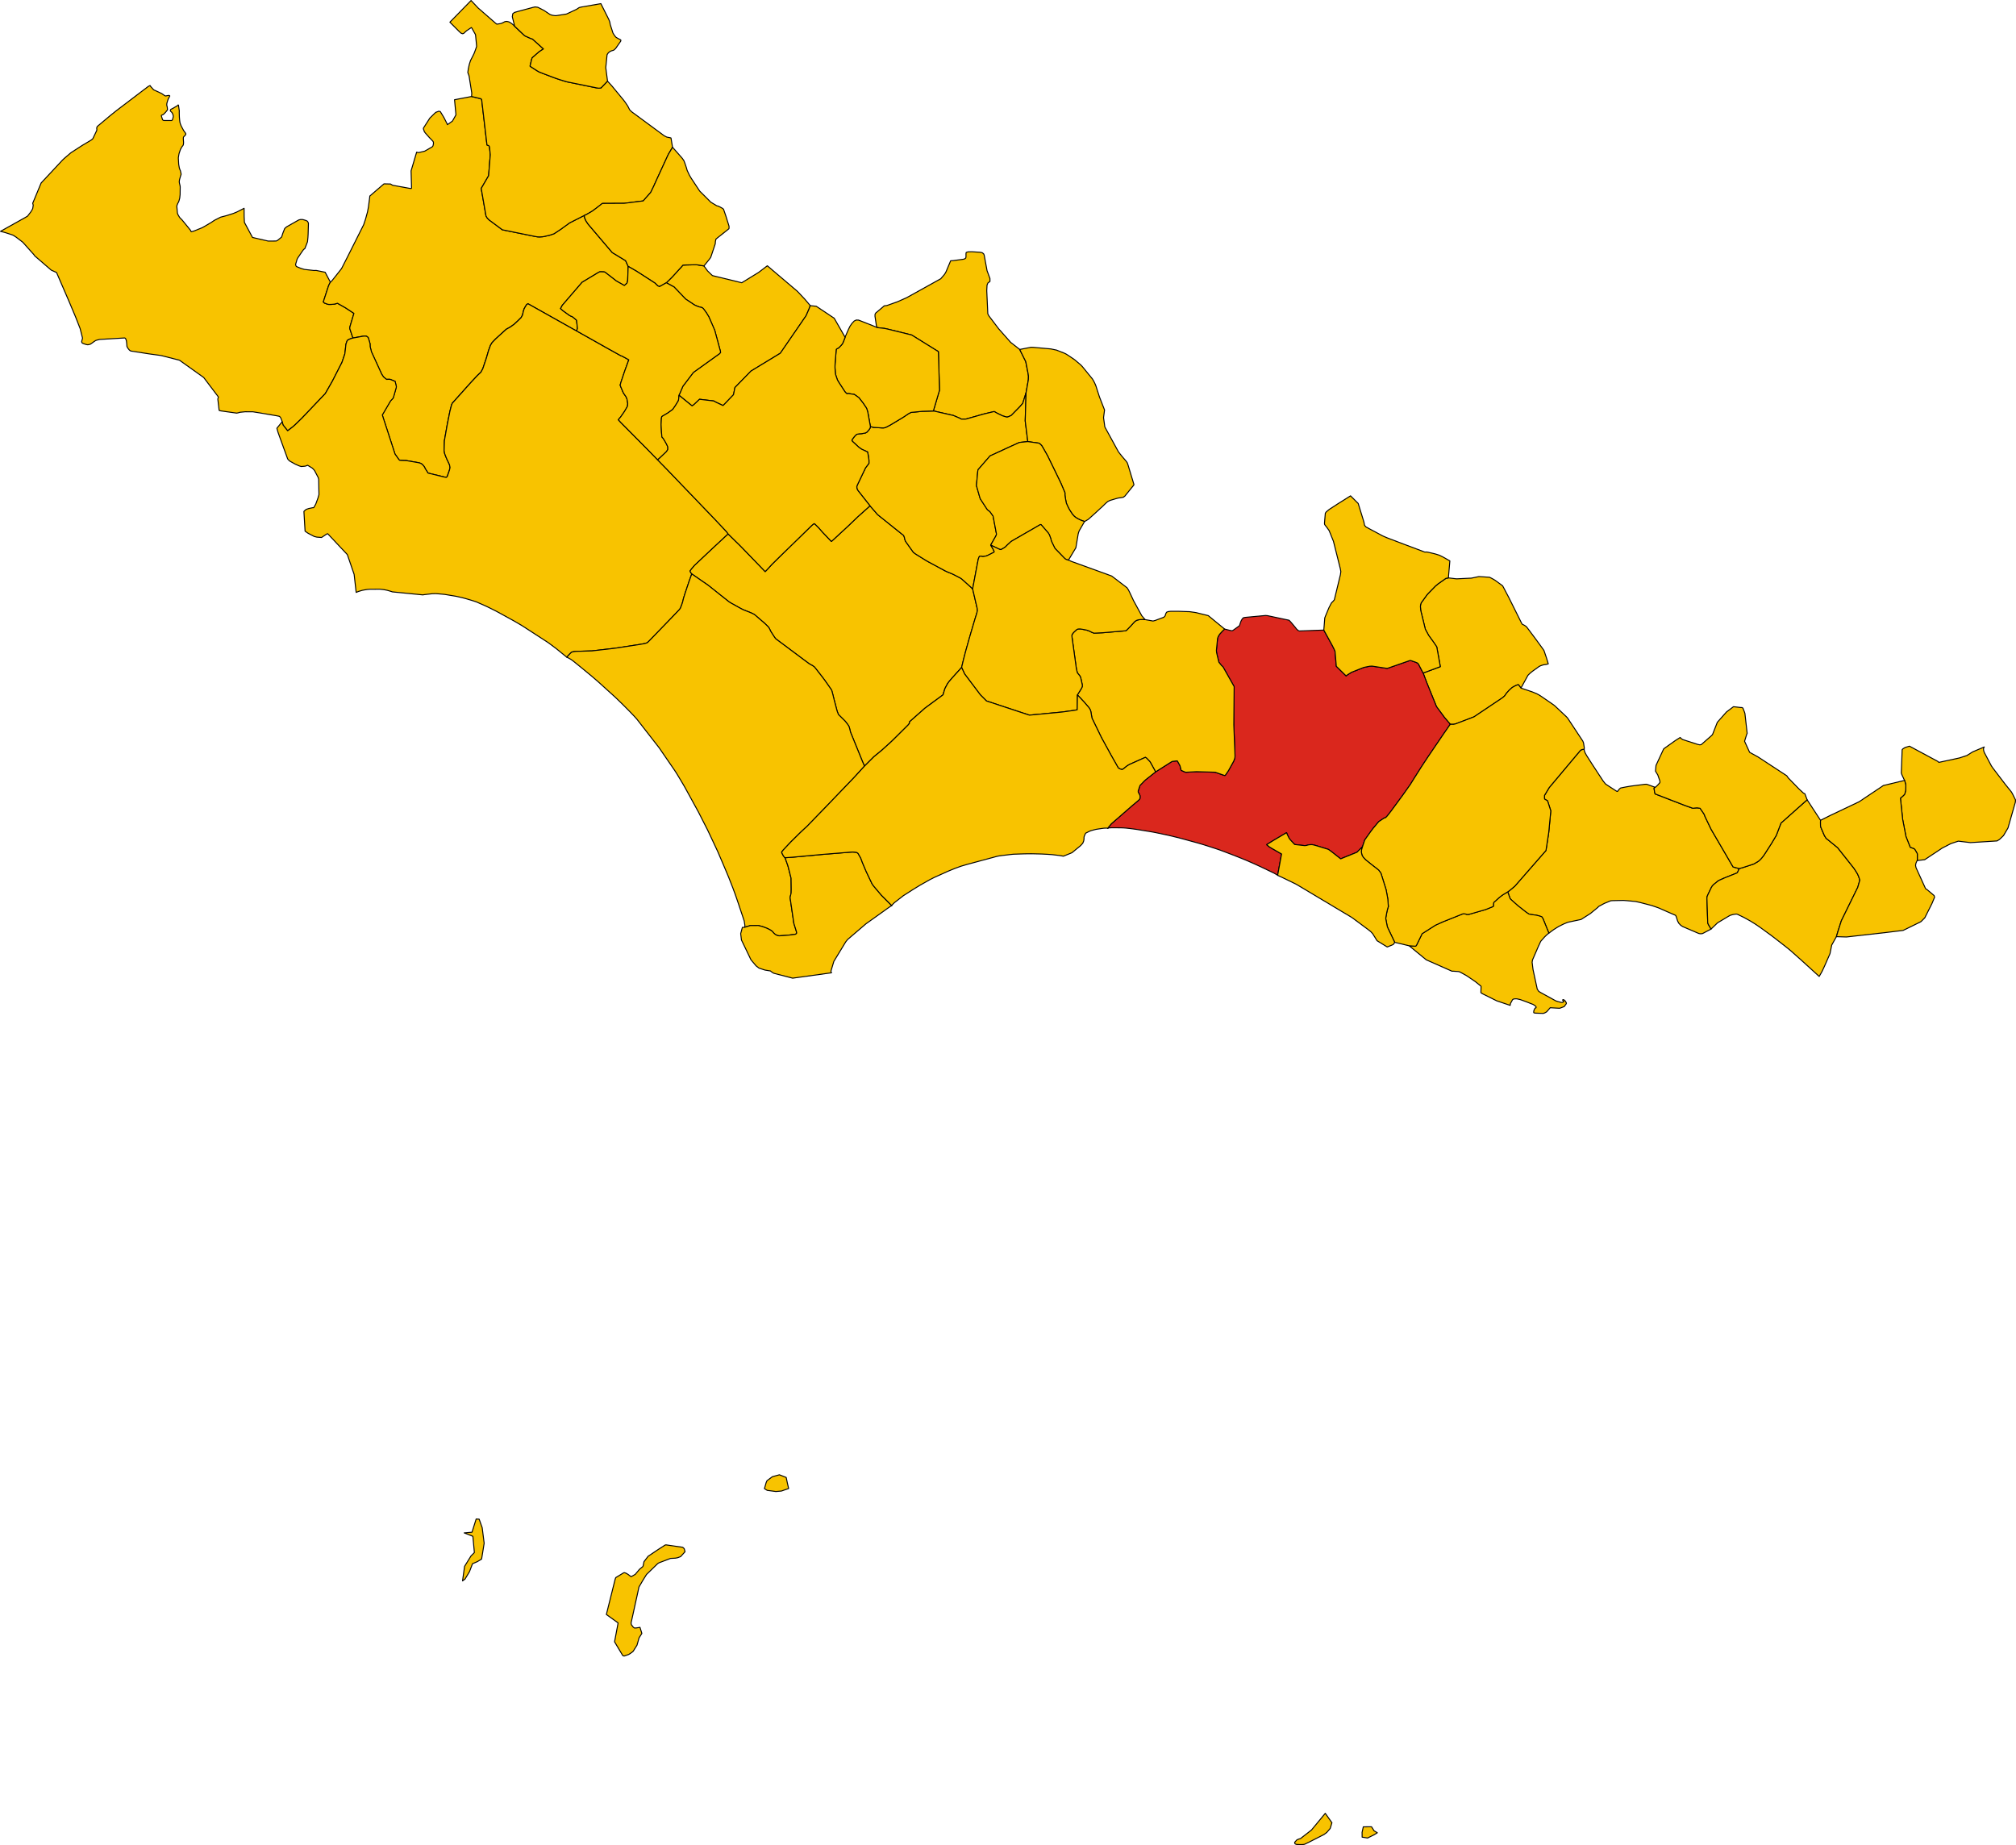 <?xml version="1.0" encoding="UTF-8" standalone="no"?>
<svg height="7538.913" id="svg2" version="1.1" width="8237.103" xmlns="http://www.w3.org/2000/svg" xmlns:cc="http://creativecommons.org/ns#" xmlns:dc="http://purl.org/dc/elements/1.1/" xmlns:rdf="http://www.w3.org/1999/02/22-rdf-syntax-ns#" xmlns:svg="http://www.w3.org/2000/svg">
  <g id="APRILIA" style="stroke-width:0.5;stroke-miterlimit:4;stroke-dasharray:none;stroke:#000000;stroke-opacity:1;stroke-linejoin:round;fill:#f8c300;fill-opacity:1;fill-rule:evenodd" transform="matrix(32,0,0,32,-8354.651,-10383.079)">
    <path d="m 277.29,368.708 0.105,0.204 0.143,0.186 0.119,0.119 0.138,0.079 2.419,0.375 1.414,0.192 2.373,0.605 3.093,2.209 1.877,2.485 -0.079,0.255 0.167,1.439 0.051,0.047 0.207,0.04 1.988,0.279 0.277,-0.06 0.107,-0.043 0.697,-0.071 1,0.007 0.723,0.115 2.244,0.382 0.366,0.071 0.118,0.075 0.084,0.123 0.008,0.011 0.153,0.386 0.016,0.071 0.007,0.03 0.065,0.247 0.058,0.18 0.576,0.727 0.622,-0.473 0.314,-0.272 0.887,-0.863 2.99,-3.145 0.862,-1.511 0.115,-0.217 1.153,-2.26 0.36,-1.065 0.073,-0.593 0.049,-0.489 0.029,-0.195 0.122,-0.347 0.058,-0.118 0.165,-0.095 0.179,-0.089 0.171,-0.056 0.193,-0.055 -0.392,-1.178 -0.012,-0.11 0.042,-0.206 0.225,-0.751 0.267,-0.899 -1.074,-0.708 -1.032,-0.584 -0.108,0.037 -0.295,0.078 -0.193,0.017 -0.185,0.016 -0.238,0.004 -0.134,-0.004 -0.084,-0.018 -0.419,-0.155 -0.083,-0.071 -0.004,-0.005 -0.047,-0.053 -10e-4,-0.055 0.646,-1.985 0.137,-0.313 0.111,-0.176 -0.672,-1.278 -1.15,-0.232 -0.29,0.009 -1.205,-0.137 -0.324,-0.096 -0.158,-0.052 -0.446,-0.18 -0.087,-0.04 -0.018,-0.018 -0.026,-0.027 -0.022,-0.049 -0.034,-0.081 -0.014,-0.1 0.171,-0.587 0.033,-0.097 0.07,-0.133 0.622,-0.913 0.125,-0.167 0.167,-0.132 0.329,-0.851 0.028,-0.245 0.032,-0.334 0.022,-0.392 0.041,-1.381 -0.051,-0.152 -0.09,-0.134 -0.179,-0.089 -0.294,-0.088 -0.139,-0.035 -0.267,0.002 -0.218,0.053 -1.521,0.862 -0.142,0.111 -0.133,0.126 -0.249,0.631 -0.127,0.416 -0.059,0.075 -0.442,0.363 -0.192,0.106 -0.619,0.005 -0.428,-4e-4 -1.991,-0.46 -1.032,-1.92 -0.004,-0.089 -0.029,-0.597 -0.002,-0.04 -0.008,-1.075 -0.949,0.484 -0.424,0.171 -0.872,0.279 -0.761,0.199 -0.792,0.404 -0.056,0.038 -0.043,0.029 -0.311,0.209 -0.804,0.472 -0.342,0.194 -1.049,0.42 -0.344,0.099 -0.089,-0.178 -0.295,-0.371 -0.748,-0.914 -0.168,-0.185 -0.109,-0.088 -0.127,-0.181 -0.128,-0.215 -0.096,-0.217 -0.019,-0.188 -0.068,-0.753 0.055,-0.162 0.098,-0.226 0.082,-0.141 0.042,-0.115 0.099,-0.366 0.049,-0.45 0.012,-0.979 -0.023,-0.174 -0.06,-0.242 -0.006,-0.025 -0.035,-0.203 0.015,-0.123 0.016,-0.132 0.113,-0.408 0.1,-0.315 -0.088,-0.422 -0.073,-0.168 -0.076,-0.234 -0.033,-0.189 -0.038,-0.217 -0.005,-0.029 -0.047,-0.819 0.044,-0.293 0.047,-0.254 0.176,-0.523 0.104,-0.192 0.1,-0.176 0.108,-0.129 0.054,-0.099 0.028,-0.161 0.007,-0.162 -0.029,-0.397 -0.002,-0.169 0.031,-0.122 0.086,-0.091 0.093,-0.092 0.048,-0.064 0.059,-0.08 -0.015,-0.125 -0.146,-0.203 -0.118,-0.166 -0.303,-0.567 -0.102,-0.254 -0.062,-0.199 -0.036,-0.259 -0.039,-0.437 -0.016,-0.597 0.009,-0.181 -0.108,-0.744 -0.044,-0.034 0.009,0.037 -0.671,0.399 -0.267,0.131 -0.055,0.093 -0.004,0.009 -0.005,0.056 -0.004,0.041 0.066,0.076 0.123,0.108 0.047,0.077 0.111,0.238 0.01,0.071 0.021,0.152 -0.1,0.399 -0.092,0.108 -0.948,7e-4 -0.141,-0.023 -0.088,-0.08 -0.159,-0.504 0.028,-0.07 0.184,-0.073 0.125,-0.093 0.214,-0.22 0.208,-0.266 0.03,-0.072 -0.031,-0.314 -0.058,-0.219 -0.004,-0.158 0.025,-0.154 0.079,-0.273 0.097,-0.259 0.033,-0.061 0.157,-0.294 -0.033,-0.047 -0.078,-0.027 -0.222,0.026 -0.128,0.031 -0.084,0.016 -0.122,-0.053 -0.368,-0.256 -0.422,-0.202 -0.607,-0.275 -0.335,-0.373 -0.075,-0.096 -0.05,-0.08 -0.221,0.107 -0.144,0.109 -3.958,3.008 -0.755,0.607 -1.587,1.331 -0.093,0.095 -0.045,0.109 -0.01,0.138 0.019,0.107 -0.019,0.128 -0.034,0.076 -0.405,0.855 -0.071,0.136 -0.195,0.158 -1.151,0.687 -1.437,0.928 -0.868,0.742 -0.208,0.198 -2.727,2.925 -1.077,2.591 0.068,0.238 -0.063,0.421 -0.099,0.208 -0.152,0.241 -0.411,0.534 -0.321,0.19 -3.133,1.75 0.61,0.162 0.791,0.258 0.234,0.091 0.362,0.234 0.85,0.648 1.42,1.59 0.025,0.039 0.065,0.102 2.122,1.83 0.67,0.303 0.026,0.045 1.59,3.679 0.825,1.96 0.579,1.48 0.306,1.218 -0.115,0.439 0.04,0.152 0.12,0.08 0.142,0.055 0.147,0.048 0.052,0.017 0.175,0.042 0.12,0.017 0.304,-0.07 0.267,-0.178 0.084,-0.064 0.115,-0.087 0.22,-0.144 0.046,-0.015 0.171,-0.054 0.299,-0.071 3.206,-0.191 0.102,0.069 0.105,0.28 0.013,0.118 0.023,0.205 0.012,0.109 0.02,0.303 z" id="path57" style="stroke-width:0.125;stroke-miterlimit:4;stroke-dasharray:none"/>
  </g>
  <g id="BASSIANO" style="stroke-width:0.5;stroke-miterlimit:4;stroke-dasharray:none;stroke:#000000;stroke-opacity:1;stroke-linejoin:round;fill:#f8c300;fill-opacity:1;fill-rule:evenodd" transform="matrix(32,0,0,32,-8354.651,-10383.079)">
    <path d="m 346.161,360.576 0.981,0.532 1.488,1.552 1.088,0.727 0.245,0.12 0.338,0.133 0.424,0.106 0.168,0.133 0.111,0.153 0.055,0.075 0.22,0.302 0.318,0.527 0.741,1.7 0.73,2.695 0.019,0.147 -0.157,0.168 -1.92,1.376 -1.397,1.004 -1.336,1.763 -0.494,1.147 0.674,0.55 0.925,0.753 0.076,0.054 0.225,-0.156 0.72,-0.686 1.829,0.22 0.239,0.141 0.933,0.438 0.204,-0.196 1.134,-1.187 0.181,-0.914 2.046,-2.101 3.752,-2.282 3.246,-4.726 0.058,-0.094 0.351,-0.811 0.167,-0.441 -0.691,-0.817 -0.954,-1.014 -3.841,-3.262 -1.109,0.846 -2.154,1.321 -3.743,-0.912 -0.172,-0.16 -0.457,-0.445 -0.456,-0.628 -0.858,-0.14 -0.265,-0.011 -1.207,0.028 -0.36,0.022 -0.139,0.169 -1.244,1.363 -0.732,0.718 z" id="path117" style="stroke-width:0.125;stroke-miterlimit:4;stroke-dasharray:none"/>
  </g>
  <g id="CAMPODIMELE" style="stroke-width:0.5;stroke-miterlimit:4;stroke-dasharray:none;stroke:#000000;stroke-opacity:1;stroke-linejoin:round;fill:#f8c300;fill-opacity:1;fill-rule:evenodd" transform="matrix(32,0,0,32,-8354.651,-10383.079)">
    <path d="m 455.286,412.328 0.89,-1.631 0.211,-0.211 0.258,-0.216 0.138,-0.109 0.831,-0.597 0.179,-0.087 0.182,-0.061 0.167,-0.05 0.124,-0.026 0.155,-0.014 0.075,-0.009 0.085,-0.024 0.193,-0.055 -0.222,-0.734 -0.19,-0.561 -0.143,-0.419 -0.182,-0.259 -0.811,-1.116 -1.111,-1.486 -0.15,-0.185 -0.208,-0.144 -0.335,-0.179 -1.723,-3.456 -0.747,-1.416 -0.108,-0.088 -0.854,-0.623 -0.247,-0.149 -0.242,-0.129 -0.223,-0.114 -1.363,-0.09 -0.942,0.199 -1.918,0.094 -1.037,-0.123 -0.329,0.069 -0.965,0.679 -0.37,0.305 -0.913,0.935 -0.168,0.192 -0.726,1.007 -0.071,0.203 -0.032,0.249 0.033,0.469 0.056,0.24 0.54,2.214 0.423,0.779 0.674,0.932 0.362,0.541 0.389,2.148 0.061,0.372 -0.128,0.052 -2.061,0.764 0.48,1.271 1.221,3.014 1.022,1.388 0.742,0.872 0.395,0.005 0.227,-0.04 0.148,-0.053 2.26,-0.861 3.542,-2.373 0.16,-0.117 0.209,-0.188 0.157,-0.217 0.104,-0.154 0.311,-0.345 0.189,-0.175 0.178,-0.158 0.235,-0.146 0.173,-0.086 0.262,-0.116 0.16,-0.028 0.317,0.429 z" id="path165" style="stroke-width:0.125;stroke-miterlimit:4;stroke-dasharray:none"/>
  </g>
  <g id="CASTELFORTE" style="stroke-width:0.5;stroke-miterlimit:4;stroke-dasharray:none;stroke:#000000;stroke-opacity:1;stroke-linejoin:round;fill:#f8c300;fill-opacity:1;fill-rule:evenodd" transform="matrix(32,0,0,32,-8354.651,-10383.079)">
    <path d="m 504.263,424.116 0.114,0.398 0.046,0.227 -0.012,0.616 -0.086,0.373 -0.045,0.142 -0.14,0.159 -0.248,0.221 -0.158,0.136 0.285,2.711 0.419,2.18 0.544,1.384 0.294,0.109 0.076,0.028 0.119,0.044 0.087,0.079 0.081,0.113 0.243,0.432 0.011,0.041 -0.005,0.844 0.944,-0.108 2.247,-1.489 1.085,-0.562 0.966,-0.319 1.547,0.187 2.775,-0.175 0.62,-0.04 0.32,-0.196 0.502,-0.481 0.576,-0.979 0.944,-3.305 0.015,-0.278 -0.394,-0.798 -0.145,-0.24 -0.787,-0.978 -1.563,-2.05 -0.188,-0.274 -0.917,-1.734 -0.052,-0.166 -0.033,-0.139 -0.007,-0.169 0.039,-0.123 0.058,-0.088 -1.473,0.622 -0.75,0.468 -0.951,0.312 -2.632,0.567 -0.103,-0.113 -3.643,-1.96 -0.565,0.175 -0.275,0.17 -0.093,0.112 -0.105,2.95 0.024,0.115 0.098,0.244 0.288,0.603 z" id="path246" style="stroke-width:0.125;stroke-miterlimit:4;stroke-dasharray:none"/>
  </g>
  <g id="CISTERNA_DI_LATINA" style="stroke-width:0.5;stroke-miterlimit:4;stroke-dasharray:none;stroke:#000000;stroke-opacity:1;stroke-linejoin:round;fill:#f8c300;fill-opacity:1;fill-rule:evenodd" transform="matrix(32,0,0,32,-8354.651,-10383.079)">
    <path d="m 334.689,366.716 0.122,-0.291 -0.1,-0.985 -0.013,-0.079 -0.056,-0.052 -0.432,-0.367 -0.383,-0.173 -0.88,-0.636 -0.294,-0.262 0.084,-0.156 0.139,-0.259 2.532,-2.943 1.957,-1.179 0.159,-0.095 0.107,-0.052 0.011,-0.001 0.14,-0.013 0.386,0.012 0.062,0.011 0.076,0.014 0.948,0.729 0.088,0.068 0.415,0.329 1.041,0.59 0.294,-0.261 0.034,-0.043 0.024,-0.043 0.017,-0.053 0.058,-0.23 0.06,-1.813 -0.326,-0.731 -1.701,-1.029 -3.092,-3.642 -0.115,-0.171 -0.151,-0.23 -0.11,-0.244 -0.087,-0.225 8e-4,-0.242 -0.501,0.253 -1.391,0.705 -0.798,0.576 -0.24,0.179 -0.288,0.194 -0.335,0.222 -0.335,0.218 -0.497,0.171 -0.491,0.116 -0.435,0.094 -0.109,0.007 -0.322,0.02 -0.277,-0.016 -0.312,-0.056 -4.148,-0.843 -1.704,-1.267 -0.23,-0.238 -0.154,-0.254 -0.611,-3.521 0.944,-1.622 0.213,-2.675 -0.102,-1.024 -0.09,-0.142 -0.229,-0.079 -0.678,-5.788 -0.085,-0.121 -1.206,-0.288 -2.174,0.414 0.181,1.931 -0.365,0.651 -0.096,0.156 -0.633,0.447 -0.02,-0.082 -0.415,-0.819 -0.464,-0.768 -0.194,-0.05 -0.381,0.141 -0.141,0.122 -0.613,0.602 -0.059,0.086 -0.749,1.17 -0.031,0.115 0.127,0.375 0.125,0.171 0.476,0.539 0.478,0.497 0.075,0.117 0.012,0.207 -0.063,0.284 -0.086,0.114 -0.194,0.114 -0.7,0.401 -0.085,0.048 -0.686,0.159 -0.108,0.021 -0.23,-0.051 -0.707,2.383 0.06,2.19 -0.043,0.066 -0.255,-0.03 -2.118,-0.384 -0.173,-0.104 -0.092,-0.058 -0.839,-0.021 -1.808,1.554 -0.022,0.213 -0.161,1.222 -0.116,0.605 -0.251,0.913 -0.202,0.61 -0.036,0.103 -2.085,4.152 -0.699,1.372 -0.085,0.134 -0.191,0.245 -0.963,1.217 -0.066,0.075 -0.157,0.148 -0.111,0.176 -0.137,0.313 -0.646,1.985 0.001,0.055 0.047,0.053 0.004,0.005 0.083,0.071 0.419,0.155 0.084,0.018 0.134,0.004 0.238,-0.004 0.185,-0.016 0.193,-0.017 0.295,-0.078 0.108,-0.037 1.032,0.584 1.074,0.708 -0.267,0.899 -0.225,0.751 -0.042,0.206 0.012,0.11 0.392,1.178 1.254,-0.226 0.176,-0.016 0.142,-0.004 0.177,0.027 0.199,0.157 0.049,0.154 0.168,0.568 0.018,0.07 0.011,0.364 0.167,0.664 1.306,2.853 0.231,0.352 0.069,0.058 0.051,0.042 0.266,0.22 0.206,-0.011 0.199,0.005 0.061,0.001 0.089,0.036 0.542,0.221 0.02,0.08 0.142,0.591 -0.007,0.078 -0.343,1.21 -0.074,0.197 -0.322,0.346 -1.05,1.792 1.622,4.99 0.509,0.719 0.092,0.077 0.204,0.018 0.376,0.013 0.263,0.005 1.527,0.262 0.148,0.037 0.132,0.045 0.174,0.093 0.135,0.134 0.109,0.118 0.117,0.168 0.042,0.121 0.391,0.618 2.017,0.491 0.307,0.06 0.124,-0.106 0.283,-0.816 0.077,-0.342 -0.072,-0.359 -0.144,-0.318 -0.169,-0.347 -0.161,-0.377 -0.148,-0.395 -0.061,-0.374 0.014,-0.543 0.021,-0.711 0.365,-2.059 0.338,-1.693 0.149,-0.576 0.077,-0.276 0.082,-0.18 2.315,-2.583 0.097,-0.104 0.183,-0.197 0.284,-0.305 0.086,-0.093 0.233,-0.248 0.451,-0.426 0.245,-0.453 0.452,-1.345 0.28,-0.962 0.246,-0.677 0.207,-0.344 0.448,-0.465 0.913,-0.834 0.439,-0.399 0.541,-0.305 0.468,-0.333 0.492,-0.454 0.293,-0.29 0.105,-0.104 0.187,-0.334 0.1,-0.465 0.101,-0.324 0.152,-0.277 0.161,-0.255 0.024,-0.018 0.053,-0.039 0.03,-0.022 0.014,-0.01 0.052,-0.039 3.056,1.715 0.006,0.004 1.341,0.752 0.622,0.349 0.924,0.519 0.174,0.087 0.078,0.039 z" id="path306" style="stroke-width:0.125;stroke-miterlimit:4;stroke-dasharray:none"/>
  </g>
  <g id="CORI" style="stroke-width:0.5;stroke-miterlimit:4;stroke-dasharray:none;stroke:#000000;stroke-opacity:1;stroke-linejoin:round;fill:#f8c300;fill-opacity:1;fill-rule:evenodd" transform="matrix(32,0,0,32,-8354.651,-10383.079)">
    <path d="m 346.756,342.083 -0.541,-0.111 -0.335,-0.174 -4.13,-3.044 -0.253,-0.241 -0.119,-0.222 -0.136,-0.271 -0.24,-0.361 -0.134,-0.191 -0.162,-0.215 -1.472,-1.782 -0.583,-0.645 -0.835,0.875 -0.276,0.034 -0.31,-0.045 -3.817,-0.781 -0.617,-0.192 -0.208,-0.065 -0.122,-0.038 -0.666,-0.231 -1.436,-0.545 -0.433,-0.172 -0.302,-0.172 -0.864,-0.56 0.007,-0.083 0.189,-0.798 0.068,-0.198 0.882,-0.769 0.558,-0.367 -1.395,-1.259 -0.249,-0.083 -0.744,-0.335 -1.292,-1.22 -0.226,-0.225 -0.247,-0.19 -0.232,-0.134 -0.06,-0.019 -0.242,-0.053 -0.226,0.031 -0.255,0.13 -0.189,0.088 -0.228,0.048 -0.052,0.011 -0.319,0.045 -0.153,-0.12 -2.239,-1.954 -0.889,-0.946 -2.707,2.767 1.162,1.166 0.253,0.233 0.204,0.08 0.155,-0.052 0.188,-0.177 0.18,-0.161 0.603,-0.403 0.073,0.092 0.454,0.818 0.033,0.332 0.079,0.816 0.029,0.358 -0.144,0.419 -0.153,0.404 -0.034,0.09 -0.214,0.427 -0.234,0.456 -0.154,0.48 -0.125,0.56 -0.067,0.487 0.158,0.43 0.347,2.189 -0.023,0.446 1.206,0.288 0.085,0.121 0.678,5.788 0.229,0.079 0.09,0.142 0.102,1.024 -0.213,2.675 -0.944,1.622 0.611,3.521 0.154,0.254 0.23,0.238 1.704,1.267 4.148,0.843 0.312,0.056 0.277,0.016 0.322,-0.02 0.109,-0.007 0.435,-0.094 0.491,-0.116 0.497,-0.171 0.335,-0.218 0.335,-0.222 0.288,-0.194 0.24,-0.179 0.798,-0.576 1.391,-0.705 0.501,-0.253 0.211,-0.085 0.282,-0.16 0.44,-0.255 0.045,-0.026 0.561,-0.414 0.746,-0.583 2.802,-0.015 2.41,-0.303 0.846,-0.955 0.117,-0.134 0.38,-0.784 0.464,-1.026 1.401,-3.04 0.543,-0.914 -0.198,-1.192 z" id="path378" style="stroke-width:0.125;stroke-miterlimit:4;stroke-dasharray:none"/>
  </g>
  <g id="FONDI" style="stroke-width:1;stroke-miterlimit:4;stroke-dasharray:none;stroke:#000000;stroke-opacity:1;stroke-linejoin:round;fill:#da271d;fill-opacity:1;fill-rule:evenodd" transform="matrix(32,0,0,32,-8354.651,-10383.079)">
    <path d="m 435.05,432.587 0.29,-0.866 0.759,-1.072 0.168,-0.222 0.161,-0.211 0.698,-0.836 0.411,-0.273 0.283,-0.185 0.193,-0.058 0.184,-0.19 0.483,-0.613 1.479,-2.011 0.998,-1.41 0.424,-0.681 0.958,-1.517 0.446,-0.68 0.451,-0.681 1.905,-2.804 0.917,-1.327 -0.742,-0.872 -1.022,-1.388 -1.221,-3.014 -0.48,-1.271 -0.592,-1.137 -0.119,-0.137 -0.278,-0.118 -0.068,-0.024 -0.391,-0.134 -0.153,-0.051 -0.111,0.009 -2.872,1.001 -1.607,-0.242 -0.339,-0.051 -0.291,0.016 -0.585,0.115 -0.196,0.047 -1.532,0.603 -0.565,0.358 -0.064,0.051 -0.065,0.067 -1.257,-1.233 -0.163,-1.914 -0.08,-0.185 -0.073,-0.166 -0.241,-0.467 -1.039,-1.89 -3.147,0.113 -0.142,-0.072 -0.179,-0.161 -0.144,-0.184 -0.21,-0.257 -0.386,-0.457 -0.216,-0.229 -0.116,-0.032 -2.657,-0.564 -0.242,-0.02 -2.606,0.243 -0.234,0.048 -0.148,0.164 -0.144,0.258 -0.086,0.234 -0.075,0.243 -0.054,0.126 -0.785,0.566 -0.13,0.071 -0.288,-0.051 -0.68,-0.17 -0.178,0.17 -0.131,0.13 -0.281,0.306 -0.09,0.123 -0.118,0.196 -0.091,0.228 -0.022,0.15 -0.138,1.428 0.02,0.246 0.052,0.239 0.243,1.021 0.34,0.42 0.181,0.159 1.432,2.534 -0.044,4.874 0.149,3.873 -0.002,0.252 -0.039,0.192 -0.056,0.151 -0.062,0.17 -0.092,0.169 -0.545,0.986 -0.133,0.213 -0.257,0.372 -0.063,0.072 -0.021,0.023 -0.122,-0.019 -1.141,-0.398 -2.378,-0.068 -1.355,0.072 -0.125,-0.029 -0.432,-0.195 -0.062,-0.044 -0.043,-0.215 -0.042,-0.173 -0.056,-0.194 -0.323,-0.583 -0.052,-0.02 -0.604,0.068 -0.112,0.06 -2.017,1.278 -1.28,1.013 -0.042,0.039 -0.125,0.118 -0.549,0.564 -0.234,0.712 0.012,0.157 0.128,0.223 0.101,0.226 -9.8e-4,0.178 -0.006,0.17 -0.081,0.118 -0.104,0.113 -0.762,0.638 -2.705,2.355 -0.086,0.102 -0.014,0.016 -0.14,0.167 -0.174,0.217 -0.009,0.019 -0.036,0.076 0.12,-0.064 0.368,-0.018 1.039,0.004 0.426,0.01 0.375,0.026 0.456,0.05 0.499,0.064 0.441,0.061 1.78,0.289 0.354,0.063 0.245,0.047 1.607,0.34 0.175,0.041 1.14,0.276 0.194,0.051 0.508,0.136 1.757,0.482 0.736,0.217 0.8,0.254 0.606,0.198 0.482,0.159 0.253,0.091 0.527,0.196 0.454,0.172 0.524,0.2 0.894,0.351 0.849,0.344 0.917,0.399 0.433,0.194 0.418,0.194 1.577,0.75 0.173,0.085 0.477,0.256 0.083,0.075 0.502,-2.731 -1.324,-0.76 -0.222,-0.137 -0.314,-0.249 -0.031,-0.05 0.679,-0.427 1.848,-1.097 0.112,0.279 0.237,0.471 0.167,0.203 0.521,0.558 1.288,0.147 0.243,-0.03 0.172,-0.055 0.142,-0.026 0.207,-0.016 0.23,0.005 0.294,0.072 0.27,0.078 1.434,0.441 0.084,0.049 0.37,0.271 1.138,0.897 2.083,-0.843 0.703,-0.705 z" id="path425" style="stroke-width:0.125;stroke-miterlimit:4;stroke-dasharray:none"/>
  </g>
  <g id="FORMIA" style="fill:#f8c300;fill-opacity:1;stroke:#000000;stroke-width:0.125;stroke-linejoin:round;stroke-miterlimit:4;stroke-opacity:1;stroke-dasharray:none" transform="matrix(32,0,0,32,-8354.651,-10383.079)">
    <path d="m 479.554,443.101 -0.354,-0.607 -0.07,-0.186 -0.102,-3.18 0.031,-0.206 0.089,-0.203 0.433,-0.903 0.105,-0.181 0.173,-0.199 0.6,-0.488 0.154,-0.084 0.683,-0.304 1.538,-0.61 0.087,-0.069 0.048,-0.09 0.176,-0.413 -0.736,-0.197 -0.052,-0.031 -2.783,-4.769 -0.782,-1.629 -0.082,-0.227 -0.079,-0.152 -0.475,-0.693 -0.387,-0.058 -0.268,0.023 -0.261,0.035 -0.963,-0.34 -3.864,-1.496 -0.064,-0.222 -0.073,-0.485 0.037,-0.073 0.123,-0.06 -1.021,-0.368 -0.129,-0.03 -0.221,0.013 -1.867,0.243 -0.554,0.098 -0.634,0.126 -0.15,0.122 -0.137,0.164 -0.115,0.157 -0.116,-0.03 -1.261,-0.821 -0.16,-0.118 -0.288,-0.355 -1.392,-2.127 -0.723,-1.134 -0.197,-0.361 -0.071,-0.19 -0.026,-0.089 -0.012,-0.066 -0.006,-0.114 -0.189,0.04 -0.114,0.031 -0.115,0.043 -0.087,0.081 -0.379,0.447 -3.581,4.266 -0.6,1.002 -0.006,0.35 0.018,0.118 0.374,0.219 0.416,1.286 -0.264,2.77 -0.351,2.29 -3.981,4.559 -0.371,0.312 -0.336,0.28 -0.198,0.135 0.043,0.12 0.201,0.558 0.022,0.063 0.003,0.01 0.045,0.125 0.108,0.107 0.05,0.05 0.796,0.713 0.975,0.768 0.031,0.023 0.008,0.006 0.153,0.116 0.264,0.174 0.283,0.066 0.323,0.038 0.323,0.045 0.267,0.058 0.442,0.139 0.018,0.025 0.125,0.169 0.075,0.172 0.7,1.731 0.041,-0.035 0.108,-0.081 0.267,-0.199 0.198,-0.142 0.361,-0.231 0.238,-0.144 0.183,-0.099 0.039,-0.02 0.383,-0.191 0.064,-0.031 0.059,-0.025 0.306,-0.127 0.141,-0.057 0.207,-0.051 1.513,-0.32 1.187,-0.755 0.99,-0.812 0.005,-0.013 0.01,-0.025 0.032,-0.039 0.023,-0.015 0.718,-0.389 0.791,-0.326 0.053,-0.015 0.261,-0.016 1.329,-0.029 0.468,0.035 1.082,0.104 0.054,0.01 0.049,0.01 0.544,0.122 0.883,0.229 0.557,0.147 0.024,0.008 0.811,0.281 2.211,0.968 0.099,0.242 0.133,0.436 0.062,0.128 0.081,0.16 0.039,0.053 0.239,0.248 0.037,0.028 0.067,0.042 0.158,0.099 1.989,0.852 0.101,0.032 0.178,0.026 0.08,-0.006 0.072,-0.007 0.083,-0.016 0.028,-0.008 1.07,-0.56 z" id="path443" style="stroke-width:0.125;stroke-miterlimit:4;stroke-dasharray:none"/>
  </g>
  <g id="GAETA" style="fill:#f8c300;fill-opacity:1;stroke:#000000;stroke-width:0.125;stroke-linejoin:round;stroke-miterlimit:4;stroke-opacity:1;stroke-dasharray:none" transform="matrix(32,0,0,32,-8354.651,-10383.079)">
    <path d="m 459.024,453.144 1.164,0.069 0.052,-0.004 0.565,-0.211 0.269,-0.37 0.012,-0.073 -0.009,-0.033 -0.079,-0.139 -0.032,-0.051 -0.042,-0.066 -0.075,-0.072 -0.023,-0.019 -0.051,-0.032 -0.04,-0.021 -0.048,-0.014 -0.046,0.007 -0.029,0.02 -0.006,0.036 0.015,0.046 0.025,0.033 0.031,0.023 0.04,0.036 0.029,0.044 -0.142,0.113 -0.111,0.005 -0.09,-0.012 -0.412,-0.106 -0.253,-0.082 -1.924,-1.057 -0.253,-0.155 -0.194,-0.283 -0.015,-0.061 -0.523,-2.423 -0.019,-0.137 -0.018,-0.138 -0.082,-0.673 0.022,-0.143 0.015,-0.095 0.012,-0.065 0.736,-1.7 0.3,-0.649 0.028,-0.044 0.424,-0.479 0.06,-0.067 0.137,-0.133 0.143,-0.138 0.258,-0.211 -0.7,-1.731 -0.075,-0.172 -0.125,-0.169 -0.018,-0.025 -0.442,-0.139 -0.267,-0.058 -0.323,-0.045 -0.323,-0.038 -0.283,-0.066 -0.264,-0.174 -0.153,-0.116 -0.008,-0.006 -0.031,-0.023 -0.975,-0.768 -0.796,-0.713 -0.05,-0.05 -0.108,-0.107 -0.045,-0.125 -0.003,-0.01 -0.022,-0.063 -0.201,-0.558 -0.043,-0.12 -0.52,0.314 -0.208,0.136 -0.351,0.27 -0.698,0.632 -0.03,0.133 -0.019,0.335 -0.033,0.05 -0.954,0.387 -2.004,0.579 -0.184,0.045 -0.232,-0.003 -0.208,-0.069 -0.253,-0.014 -0.538,0.212 -2.06,0.825 -0.928,0.42 -1.704,1.086 -0.738,1.511 -0.114,0.089 -0.819,-0.055 1.775,1.457 0.416,0.343 3.293,1.457 0.203,-7e-4 0.591,0.042 0.036,0.005 0.163,0.046 0.571,0.31 0.252,0.141 0.093,0.059 1.071,0.728 0.731,0.591 -0.022,0.811 0.015,0.02 0.113,0.08 0.118,0.067 1.782,0.886 1.714,0.577 0.031,-0.24 0.25,-0.454 0.013,-0.02 0.01,-0.015 0.03,-0.027 0.096,-0.056 0.186,-0.023 0.064,-10e-4 0.132,10e-4 0.046,8.9e-4 0.07,0.015 0.322,0.072 0.051,0.014 0.704,0.255 0.8,0.312 0.053,0.021 0.04,0.017 0.047,0.02 0.215,0.145 0.058,0.048 0.05,0.053 0.02,0.024 0.022,0.066 -0.016,0.079 -0.012,0.009 -0.023,-0.001 -0.037,0.011 -0.053,0.036 -0.067,0.114 -0.014,0.033 -0.061,0.148 -0.021,0.086 -0.004,0.058 -0.003,0.117 0.017,0.015 0.028,0.018 0.123,0.036 1.05,0.04 0.058,-0.02 0.128,-0.045 0.232,-0.126 0.08,-0.082 0.398,-0.46 z" id="path458" style="stroke-width:0.125;stroke-miterlimit:4;stroke-dasharray:none"/>
  </g>
  <g id="ITRI" style="fill:#f8c300;fill-opacity:1;stroke:#000000;stroke-width:0.125;stroke-linejoin:round;stroke-miterlimit:4;stroke-opacity:1;stroke-dasharray:none" transform="matrix(32,0,0,32,-8354.651,-10383.079)">
    <path d="m 439.166,444.796 1.831,0.439 0.819,0.055 0.114,-0.089 0.738,-1.511 1.704,-1.086 0.928,-0.42 2.06,-0.825 0.538,-0.212 0.253,0.014 0.208,0.069 0.232,0.003 0.184,-0.045 2.004,-0.579 0.954,-0.387 0.033,-0.05 0.019,-0.335 0.03,-0.133 0.698,-0.632 0.351,-0.27 0.208,-0.136 0.52,-0.314 0.198,-0.135 0.336,-0.28 0.371,-0.312 3.981,-4.559 0.351,-2.29 0.264,-2.77 -0.416,-1.286 -0.374,-0.219 -0.018,-0.118 0.006,-0.35 0.6,-1.002 3.581,-4.266 0.379,-0.447 0.087,-0.081 0.115,-0.043 0.114,-0.031 0.189,-0.04 0.018,-0.153 -0.048,-0.311 -0.05,-0.321 -0.087,-0.229 -1.958,-2.966 -0.129,-0.14 -1.328,-1.254 -0.057,-0.053 -0.11,-0.102 -0.155,-0.123 -1.571,-1.082 -0.101,-0.066 -0.148,-0.093 -0.182,-0.1 -0.162,-0.086 -0.55,-0.227 -1.453,-0.49 -0.317,-0.429 -0.16,0.028 -0.262,0.116 -0.173,0.086 -0.235,0.146 -0.178,0.158 -0.189,0.175 -0.311,0.345 -0.104,0.154 -0.157,0.217 -0.209,0.188 -0.16,0.117 -3.542,2.373 -2.26,0.861 -0.148,0.053 -0.227,0.04 -0.395,-0.005 -0.917,1.327 -1.905,2.804 -0.451,0.681 -0.446,0.68 -0.958,1.517 -0.424,0.681 -0.998,1.41 -1.479,2.011 -0.483,0.613 -0.184,0.19 -0.193,0.058 -0.283,0.185 -0.411,0.273 -0.698,0.836 -0.161,0.211 -0.168,0.222 -0.759,1.072 -0.29,0.866 -0.015,0.023 -0.052,0.136 -0.021,0.06 -0.013,0.056 -0.033,0.231 -0.012,0.085 0.014,0.174 0.041,0.182 0.038,0.147 0.151,0.245 0.313,0.337 0.789,0.636 0.72,0.555 0.137,0.112 0.252,0.328 0.04,0.079 0.004,0.008 0.007,0.015 0.026,0.066 0.626,2.004 0.194,1.034 0.034,0.246 0.063,0.893 -0.058,0.17 -0.017,0.051 -0.072,0.28 -0.046,0.188 -0.138,0.752 0.002,0.119 0.186,0.959 0.083,0.213 0.873,1.825 z" id="path519" style="stroke-width:0.125;stroke-miterlimit:4;stroke-dasharray:none"/>
  </g>
  <g id="LATINA" style="fill:#f8c300;fill-opacity:1;stroke:#000000;stroke-width:0.125;stroke-linejoin:round;stroke-miterlimit:4;stroke-opacity:1;stroke-dasharray:none" transform="matrix(32,0,0,32,-8354.651,-10383.079)">
    <path d="m 306.557,400.112 0.296,-0.118 0.029,-0.011 0.353,-0.105 0.091,-0.025 0.02,-0.005 0.229,-0.045 0.091,-0.017 0.059,-0.01 0.262,-0.041 0.31,-0.023 0.116,-0.001 1.149,-0.01 0.267,0.029 0.26,0.028 0.216,0.041 0.162,0.034 0.081,0.017 0.499,0.145 0.092,0.034 0.028,0.013 3.901,0.388 0.247,-0.04 0.945,-0.108 0.422,-0.012 0.049,5.8e-4 0.398,0.029 0.428,0.039 0.32,0.032 1.452,0.24 0.514,0.116 0.295,0.068 0.244,0.066 0.285,0.079 0.028,0.008 0.227,0.067 0.092,0.027 0.316,0.095 0.34,0.109 0.237,0.081 0.835,0.364 0.26,0.115 0.356,0.166 0.535,0.265 0.589,0.296 2.318,1.274 0.947,0.558 3.171,2.056 0.208,0.138 1.016,0.761 1.306,1.063 0.298,-0.324 0.148,-0.152 0.13,-0.129 0.123,-0.058 0.213,-0.046 0.254,-0.03 0.619,-0.019 0.028,-9.1e-4 0.313,-0.01 0.614,-0.019 0.488,-0.015 2.889,-0.334 3.219,-0.492 0.337,-0.059 0.328,-0.062 0.276,-0.093 0.199,-0.182 2.551,-2.637 1.318,-1.374 0.082,-0.106 0.078,-0.101 0.011,-0.028 0.119,-0.312 0.098,-0.262 0.092,-0.317 0.076,-0.328 0.171,-0.553 0.546,-1.632 0.106,-0.299 0.236,-0.655 -0.043,-0.059 -0.092,-0.125 -0.071,-0.148 -0.017,-0.035 0.021,-0.029 0.121,-0.172 0.176,-0.214 0.26,-0.305 2.295,-2.161 0.153,-0.142 0.549,-0.51 0.948,-0.881 0.338,-0.307 0.015,-0.013 -0.033,-0.048 -0.105,-0.154 -0.169,-0.192 -0.528,-0.567 -0.929,-0.982 -6.132,-6.39 -1.11,-1.134 -1.375,-1.409 -3.328,-3.358 -0.319,-0.349 0.018,-0.023 0.3,-0.368 0.46,-0.66 0.283,-0.484 0.11,-0.215 0.029,-0.313 -0.043,-0.297 -0.059,-0.308 -0.115,-0.266 -0.208,-0.301 -0.139,-0.211 -0.379,-0.895 -0.018,-0.113 0.081,-0.29 0.481,-1.44 0.534,-1.472 -0.39,-0.219 -0.468,-0.251 -0.159,-0.052 -0.831,-0.461 -0.021,-0.012 -0.601,-0.335 -0.508,-0.283 -0.007,-0.004 -0.152,-0.086 -2.844,-1.601 -0.697,-0.393 -0.078,-0.039 -0.174,-0.087 -0.924,-0.519 -0.622,-0.349 -1.341,-0.752 -0.006,-0.004 -3.056,-1.715 -0.052,0.039 -0.014,0.01 -0.03,0.022 -0.053,0.039 -0.024,0.018 -0.161,0.255 -0.152,0.277 -0.101,0.324 -0.1,0.465 -0.187,0.334 -0.105,0.104 -0.293,0.29 -0.492,0.454 -0.468,0.333 -0.541,0.305 -0.439,0.399 -0.913,0.834 -0.448,0.465 -0.207,0.344 -0.246,0.677 -0.28,0.962 -0.452,1.345 -0.245,0.453 -0.451,0.426 -0.233,0.248 -0.086,0.093 -0.284,0.305 -0.183,0.197 -0.097,0.104 -2.315,2.583 -0.082,0.18 -0.077,0.276 -0.149,0.576 -0.338,1.693 -0.365,2.059 -0.021,0.711 -0.014,0.543 0.061,0.374 0.148,0.395 0.161,0.377 0.169,0.347 0.144,0.318 0.072,0.359 -0.077,0.342 -0.283,0.816 -0.124,0.106 -0.307,-0.06 -2.017,-0.491 -0.391,-0.618 -0.042,-0.121 -0.117,-0.168 -0.109,-0.118 -0.135,-0.134 -0.174,-0.093 -0.132,-0.045 -0.148,-0.037 -1.527,-0.262 -0.263,-0.005 -0.376,-0.013 -0.204,-0.018 -0.092,-0.077 -0.509,-0.719 -1.622,-4.99 1.05,-1.792 0.322,-0.346 0.074,-0.197 0.343,-1.21 0.007,-0.078 -0.142,-0.591 -0.02,-0.08 -0.542,-0.221 -0.089,-0.036 -0.061,-0.001 -0.199,-0.005 -0.206,0.011 -0.266,-0.22 -0.051,-0.042 -0.069,-0.058 -0.231,-0.352 -1.306,-2.853 -0.167,-0.664 -0.011,-0.364 -0.018,-0.07 -0.168,-0.568 -0.049,-0.154 -0.199,-0.157 -0.177,-0.027 -0.142,0.004 -0.176,0.016 -1.254,0.226 -0.193,0.055 -0.171,0.056 -0.179,0.089 -0.165,0.095 -0.058,0.118 -0.122,0.347 -0.029,0.195 -0.049,0.489 -0.073,0.593 -0.36,1.065 -1.153,2.26 -0.115,0.217 -0.862,1.511 -2.99,3.145 -0.887,0.863 -0.314,0.272 -0.622,0.473 -0.576,-0.727 -0.058,-0.18 -0.065,-0.247 -0.675,0.83 0.115,0.416 0.044,0.135 0.068,0.193 0.059,0.167 1.09,3.003 0.075,0.096 0.179,0.174 0.705,0.395 0.524,0.233 0.258,0.075 0.472,-0.042 0.146,-0.038 0.132,-0.056 0.051,-0.029 0.609,0.372 0.202,0.208 0.084,0.105 0.469,0.898 0.055,0.214 0.037,1.951 -0.137,0.469 -0.275,0.751 -0.262,0.456 -0.136,8.9e-4 -0.502,0.105 -0.291,0.099 -0.127,0.083 -0.192,0.185 0.12,2.037 0.029,0.488 0.389,0.268 0.777,0.405 0.334,0.085 0.605,0.046 0.393,-0.262 0.11,-0.073 0.171,-0.114 0.045,-0.011 0.029,-0.007 0.041,-0.01 2.483,2.642 0.035,0.063 0.197,0.575 0.423,1.233 0.233,0.678 0.258,2.301 z" id="path543" style="stroke-width:0.125;stroke-miterlimit:4;stroke-dasharray:none"/>
  </g>
  <g id="LENOLA" style="fill:#f8c300;fill-opacity:1;stroke:#000000;stroke-width:0.125;stroke-linejoin:round;stroke-miterlimit:4;stroke-opacity:1;stroke-dasharray:none" transform="matrix(32,0,0,32,-8354.651,-10383.079)">
    <path d="m 430.113,404.924 1.039,1.89 0.241,0.467 0.073,0.166 0.08,0.185 0.163,1.914 1.257,1.233 0.065,-0.067 0.064,-0.051 0.565,-0.358 1.532,-0.603 0.196,-0.047 0.585,-0.115 0.291,-0.016 0.339,0.051 1.607,0.242 2.872,-1.001 0.111,-0.009 0.153,0.051 0.391,0.134 0.068,0.024 0.278,0.118 0.119,0.137 0.592,1.137 2.061,-0.764 0.128,-0.052 -0.061,-0.372 -0.389,-2.148 -0.362,-0.541 -0.674,-0.932 -0.423,-0.779 -0.54,-2.214 -0.056,-0.24 -0.033,-0.469 0.032,-0.249 0.071,-0.203 0.726,-1.007 0.168,-0.192 0.913,-0.935 0.37,-0.305 0.965,-0.679 0.329,-0.069 0.187,-2.167 -0.954,-0.536 -0.408,-0.196 -0.561,-0.172 -0.826,-0.195 -0.227,-0.038 -0.221,0.013 -2.683,-1.01 -1.725,-0.657 -0.46,-0.176 -0.522,-0.228 -1.66,-0.888 -0.489,-0.269 -0.153,-0.189 -0.089,-0.433 -0.725,-2.357 -0.981,-0.975 -1.624,1.021 -1.107,0.72 -0.374,0.315 -0.115,0.166 -0.106,1.295 0.025,0.152 0.116,0.155 0.174,0.221 0.123,0.173 0.162,0.232 0.544,1.351 0.874,3.49 0.07,0.381 -0.056,0.405 -0.777,3.208 -0.17,0.195 -0.198,0.195 -0.319,0.615 -0.444,1.067 -0.086,0.229 -0.123,1.555 z" id="path546" style="stroke-width:0.125;stroke-miterlimit:4;stroke-dasharray:none"/>
  </g>
  <g id="MAENZA" style="fill:#f8c300;fill-opacity:1;stroke:#000000;stroke-width:0.125;stroke-linejoin:round;stroke-miterlimit:4;stroke-opacity:1;stroke-dasharray:none" transform="matrix(32,0,0,32,-8354.651,-10383.079)">
    <path d="m 391.283,369.09 -1.155,-0.904 -1.523,-1.724 -1.253,-1.651 -0.141,-0.262 -0.136,-2.952 0.014,-0.313 0.023,-0.408 0.11,-0.272 0.266,-0.198 -0.006,-0.38 -0.271,-0.734 -0.098,-0.265 -0.368,-2.003 -0.073,-0.151 -0.187,-0.14 -0.262,-0.052 -1.06,-0.067 -0.487,0.015 -0.227,0.073 -0.026,0.165 0.003,0.369 -0.028,0.179 -0.16,0.119 -0.185,0.043 -1.284,0.171 -0.302,0.016 -0.612,1.456 -0.18,0.293 -0.471,0.548 -4.344,2.413 -1.194,0.531 -1.347,0.476 -0.328,0.039 -1.088,0.918 -0.087,0.146 -0.012,0.255 0.167,1.13 0.04,0.18 0.078,0.153 0.961,0.109 0.339,0.074 3.096,0.761 3.416,2.124 0.139,4.931 -0.784,2.647 0.211,0.036 2.349,0.538 0.827,0.357 0.188,0.109 0.566,-0.003 2.324,-0.658 1.304,-0.311 0.383,0.217 0.692,0.336 0.514,0.154 0.119,-0.006 0.385,-0.16 0.081,-0.036 0.668,-0.679 0.449,-0.459 0.354,-0.414 0.425,-1.351 0.29,-1.644 0.011,-0.209 0.004,-0.281 -0.039,-0.279 -0.001,-0.009 -0.21,-1.079 -0.096,-0.483 -0.772,-1.546 z" id="path563" style="stroke-width:0.125;stroke-miterlimit:4;stroke-dasharray:none"/>
  </g>
  <g id="MINTURNO" style="fill:#f8c300;fill-opacity:1;stroke:#000000;stroke-width:0.125;stroke-linejoin:round;stroke-miterlimit:4;stroke-opacity:1;stroke-dasharray:none" transform="matrix(32,0,0,32,-8354.651,-10383.079)">
    <path d="m 495.56,444.07 0.171,-0.593 0.46,-1.44 2.094,-4.266 0.267,-0.93 -0.16,-0.474 -0.049,-0.11 -0.044,-0.098 -0.13,-0.249 -0.102,-0.158 -0.085,-0.131 -0.178,-0.273 -0.709,-0.902 -1.375,-1.734 -1.337,-1.093 -0.128,-0.093 -0.141,-0.221 -0.097,-0.163 -0.436,-1.018 -0.05,-0.202 -0.005,-0.484 0.008,-0.226 -1.708,-2.617 -1.238,1.096 -2.103,1.876 -0.6,1.573 -0.628,1.049 -0.893,1.391 -0.148,0.212 -0.166,0.205 -0.189,0.215 -0.249,0.222 -0.579,0.346 -1.403,0.463 -0.483,0.135 -0.176,0.413 -0.048,0.09 -0.087,0.069 -1.538,0.61 -0.683,0.304 -0.154,0.084 -0.6,0.488 -0.173,0.199 -0.105,0.181 -0.433,0.903 -0.089,0.203 -0.031,0.206 0.102,3.18 0.07,0.186 0.354,0.607 0.827,-0.795 1.539,-0.922 0.05,-0.024 0.274,-0.087 0.113,-0.027 0.088,-0.017 0.326,-0.046 0.084,0.015 0.068,0.018 0.834,0.406 0.457,0.251 0.373,0.208 0.619,0.385 0.594,0.404 0.186,0.133 1.306,0.955 0.177,0.133 1.458,1.13 0.151,0.119 0.647,0.524 0.271,0.242 1.191,1.063 0.34,0.309 1.835,1.671 0.288,-0.497 0.112,-0.214 0.1,-0.213 0.197,-0.428 0.683,-1.555 0.221,-1.1 0.595,-1.072 z" id="path602" style="stroke-width:0.125;stroke-miterlimit:4;stroke-dasharray:none"/>
  </g>
  <g id="MONTE_SAN_BIAGIO" style="fill:#f8c300;fill-opacity:1;stroke:#000000;stroke-width:0.125;stroke-linejoin:round;stroke-miterlimit:4;stroke-opacity:1;stroke-dasharray:none" transform="matrix(32,0,0,32,-8354.651,-10383.079)">
    <path d="m 398.65,413.2 0.874,0.932 0.326,0.378 0.157,0.183 0.143,0.17 0.128,0.214 0.076,0.202 0.117,0.668 0.035,0.216 1.224,2.515 1.194,2.179 0.947,1.674 0.265,0.137 0.127,0.041 0.068,0.022 0.07,-0.018 0.209,-0.143 0.169,-0.14 0.245,-0.189 0.257,-0.154 2.043,-0.914 0.16,0.107 0.214,0.222 0.196,0.206 0.14,0.229 0.6,1.091 2.017,-1.278 0.112,-0.06 0.604,-0.068 0.052,0.02 0.323,0.583 0.056,0.194 0.042,0.173 0.043,0.215 0.062,0.044 0.432,0.195 0.125,0.029 1.355,-0.072 2.378,0.068 1.141,0.398 0.122,0.019 0.021,-0.023 0.063,-0.072 0.257,-0.372 0.133,-0.213 0.545,-0.986 0.092,-0.169 0.062,-0.17 0.056,-0.151 0.039,-0.192 0.002,-0.252 -0.149,-3.873 0.044,-4.874 -1.432,-2.534 -0.181,-0.159 -0.34,-0.42 -0.243,-1.021 -0.052,-0.239 -0.02,-0.246 0.138,-1.428 0.022,-0.15 0.091,-0.228 0.118,-0.196 0.09,-0.123 0.281,-0.306 0.131,-0.13 0.178,-0.17 -2.085,-1.714 -1.576,-0.389 -0.516,-0.074 -0.295,-0.042 -1.38,-0.047 -1.051,4.9e-4 -0.298,0.035 -0.211,0.082 -0.107,0.203 -0.076,0.259 -0.157,0.173 -1.113,0.417 -0.275,0.072 -1.01,-0.181 -0.329,-0.021 -0.255,0.009 -0.241,0.032 -0.2,0.05 -0.206,0.111 -0.116,0.091 -0.478,0.53 -0.512,0.529 -0.132,0.094 -2.966,0.252 -1.099,0.051 -0.319,-0.132 -0.315,-0.158 -0.343,-0.112 -0.424,-0.08 -0.367,-0.058 -0.278,0.012 -0.176,0.093 -0.202,0.186 -0.141,0.132 -0.038,0.036 -0.13,0.169 -0.087,0.172 0.018,0.246 0.56,4.043 0.12,0.5 0.121,0.159 0.187,0.227 0.113,0.21 0.213,0.953 0.004,0.194 -0.082,0.214 -0.061,0.1 -0.048,0.078 -0.436,0.7 z" id="path620" style="stroke-width:0.125;stroke-miterlimit:4;stroke-dasharray:none"/>
  </g>
  <g id="NORMA" style="fill:#f8c300;fill-opacity:1;stroke:#000000;stroke-width:0.125;stroke-linejoin:round;stroke-miterlimit:4;stroke-opacity:1;stroke-dasharray:none" transform="matrix(32,0,0,32,-8354.651,-10383.079)">
    <path d="m 335.707,351.969 -8e-4,0.242 0.087,0.225 0.11,0.244 0.151,0.23 0.115,0.171 3.092,3.642 1.701,1.029 0.326,0.731 1.103,0.638 2.314,1.491 0.362,0.355 0.227,0.098 0.869,-0.49 0.732,-0.718 1.244,-1.363 0.139,-0.169 0.36,-0.022 1.207,-0.028 0.265,0.011 0.858,0.14 0.634,-0.78 0.122,-0.162 0.094,-0.132 0.064,-0.166 0.528,-1.584 0.021,-0.294 0.068,-0.309 0.22,-0.179 1.421,-1.129 0.033,-0.074 -0.004,-0.267 -0.408,-1.31 -0.294,-0.853 -0.118,-0.103 -0.294,-0.164 -0.245,-0.122 -0.217,-0.057 -0.747,-0.452 -1.423,-1.42 -1.064,-1.608 -0.245,-0.409 -0.296,-0.634 -0.089,-0.321 -0.192,-0.573 -0.137,-0.349 -0.206,-0.292 -0.447,-0.513 -0.791,-0.896 -0.543,0.914 -1.401,3.04 -0.464,1.026 -0.38,0.784 -0.117,0.134 -0.846,0.955 -2.41,0.303 -2.802,0.015 -0.746,0.583 -0.561,0.414 -0.045,0.026 -0.44,0.255 -0.282,0.16 -0.211,0.085 z" id="path701" style="stroke-width:0.125;stroke-miterlimit:4;stroke-dasharray:none"/>
  </g>
  <g id="PONTINIA" style="fill:#f8c300;fill-opacity:1;stroke:#000000;stroke-width:0.125;stroke-linejoin:round;stroke-miterlimit:4;stroke-opacity:1;stroke-dasharray:none" transform="matrix(32,0,0,32,-8354.651,-10383.079)">
    <path d="m 383.865,409.697 0.254,-1.052 0.242,-0.933 0.307,-1.095 0.078,-0.275 0.196,-0.693 0.627,-2.125 0.157,-0.497 0.074,-0.241 0.044,-0.179 0.026,-0.122 0.013,-0.058 -0.026,-0.258 -0.583,-2.502 -0.083,-0.083 -0.12,-0.119 -0.366,-0.328 -0.855,-0.763 -0.137,-0.088 -0.017,-0.011 -0.005,-0.003 -0.766,-0.399 -0.222,-0.109 -0.269,-0.113 -0.217,-0.084 -0.237,-0.103 -0.253,-0.12 -1.319,-0.713 -0.78,-0.42 -0.256,-0.142 -1.381,-0.859 -0.182,-0.136 -0.103,-0.077 -0.865,-1.212 -0.147,-0.218 -0.087,-0.234 -0.011,-0.061 -0.027,-0.144 -0.082,-0.232 -0.05,-0.064 -0.032,-0.041 -0.032,-0.024 -0.154,-0.118 -0.01,-0.007 -3.065,-2.458 -0.976,-1.125 -1.538,1.376 -1.243,1.193 -2.073,1.916 -0.085,0.054 -1.143,-1.203 -0.415,-0.477 -0.502,-0.506 -0.117,-0.084 -0.068,0.038 -0.042,0.024 -0.198,0.168 -4.004,3.898 -1.069,1.05 -0.019,0.021 -0.612,0.67 -0.254,0.257 -0.009,-0.01 -0.049,-0.051 -2.302,-2.38 -0.801,-0.829 -1.565,-1.532 -0.015,0.013 -0.338,0.307 -0.948,0.881 -0.549,0.51 -0.153,0.142 -2.295,2.161 -0.26,0.305 -0.176,0.214 -0.121,0.172 -0.021,0.029 0.017,0.035 0.071,0.148 0.092,0.125 0.043,0.059 2.108,1.456 1.494,1.192 1.144,0.904 0.197,0.13 1.032,0.572 0.304,0.168 0.322,0.164 0.009,0.003 0.011,0.004 0.131,0.051 0.251,0.097 0.337,0.131 0.353,0.152 0.133,0.069 0.18,0.094 1.334,1.147 0.427,0.419 0.162,0.24 0.097,0.221 0.102,0.189 0.451,0.694 0.146,0.186 4.248,3.172 0.494,0.281 0.204,0.15 0.114,0.143 0.084,0.105 0.823,1.058 0.258,0.341 0.783,1.116 0.091,0.142 0.049,0.076 0.165,0.619 0.159,0.65 0.364,1.376 0.165,0.434 0.248,0.245 0.004,0.004 0.014,0.013 0.067,0.066 0.542,0.54 0.262,0.336 0.184,0.26 0.089,0.245 0.136,0.549 1.547,3.801 0.237,0.53 1.198,-1.197 1.045,-0.86 1.189,-1.079 0.372,-0.362 1.758,-1.746 0.122,-0.153 0.018,-0.022 0.022,-0.028 0.017,-0.022 7e-4,-0.18 1.974,-1.747 2.316,-1.709 0.076,-0.285 0.167,-0.528 0.328,-0.614 0.165,-0.229 0.341,-0.404 1.289,-1.429 z" id="path802" style="stroke-width:0.125;stroke-miterlimit:4;stroke-dasharray:none"/>
  </g>
  <g id="PONZA" style="fill:#f8c300;fill-opacity:1;stroke:#000000;stroke-width:1;stroke-linejoin:round;stroke-miterlimit:4;stroke-opacity:1;stroke-dasharray:none" transform="matrix(4,0,0,4,-6563.377,-9119.079)">
    <path d="m 2293.663,3952.784 2.829,-4.52 -1.923,-6.171 -3.944,0.638 -1.794,0.01 -1.133,-0.856 -1.898,-2.504 -0.352,-1.648 8.113,-36.905 4.039,-6.884 3.495,-5.629 0.257,-0.341 11.328,-11.002 1.366,-0.831 1.899,-0.724 9.809,-3.73 5.081,-0.284 2.185,-0.427 3.065,-1.153 4.521,-4.997 -0.442,-1.644 -0.415,-1.469 -1.463,-1.372 -0.514,-0.115 -16.623,-2.404 -0.851,0.152 -7.149,4.593 -10.262,6.902 -4.224,5.524 -0.898,4.322 -0.369,0.787 -0.746,0.56 -2.671,2.199 -2.546,3.069 -1.723,2.033 -4.182,2.39 -3.171,-2.371 -2.17,-1.267 -1.224,-0.385 -0.433,-0.121 -0.75,0.222 -7.962,4.841 -0.597,1.568 -9.003,36.109 12.001,8.622 -3.625,19.258 2.234,3.813 6.159,10.287 1.357,0.5 2.241,-0.745 2.421,-0.882 1.277,-0.762 0.875,-0.598 1.902,-1.38 0.48,-0.415 3.974,-6.31 2.15,-7.552 z" id="path805" style="fill-opacity:1;stroke-width:1;stroke-linejoin:round;stroke-miterlimit:4;stroke-opacity:1;stroke-dasharray:none"/>
    <path d="m 2114.996,3845.613 7.981,-0.694 4.241,-13.485 3.082,0.151 3.076,8.628 2.028,15.966 -2.617,16.173 -4.33,2.613 -4.968,2.147 -3.075,8.108 -4.593,7.599 -2.524,1.832 2.108,-14.893 6.514,-10.547 3.496,-3.523 -1.554,-16.595 -8.865,-3.479 z" id="path4540" style="stroke-width:1;stroke-miterlimit:4;stroke-dasharray:none"/>
    <path d="m 2429.838,3788.169 7.163,-1.93 6.918,2.731 1.145,5.49 1.348,5.826 -7.418,2.57 -5.653,0.483 -8.874,-1.197 -2.776,-1.767 1.762,-6.216 0.873,-1.913 5.511,-4.076 z" id="path4544" style="stroke-width:1;stroke-miterlimit:4;stroke-dasharray:none"/>
  </g>
  <g id="PRIVERNO" style="fill:#f8c300;fill-opacity:1;stroke:#000000;stroke-width:0.125;stroke-linejoin:round;stroke-miterlimit:4;stroke-opacity:1;stroke-dasharray:none" transform="matrix(32,0,0,32,-8354.651,-10383.079)">
    <path d="m 387.579,394.075 0.682,-1.206 0.062,-0.191 -0.437,-2.312 -0.403,-0.573 -0.308,-0.227 -0.112,-0.157 -0.813,-1.248 -0.068,-0.211 -0.424,-1.48 0.172,-1.841 0.037,-0.186 1.525,-1.758 2.569,-1.182 1.181,-0.537 1.073,-0.114 -0.33,-2.646 0.11,-3.586 -0.425,1.351 -0.354,0.414 -0.449,0.459 -0.668,0.679 -0.081,0.036 -0.385,0.16 -0.119,0.006 -0.514,-0.154 -0.692,-0.336 -0.383,-0.217 -1.304,0.311 -2.324,0.658 -0.566,0.003 -0.188,-0.109 -0.827,-0.357 -2.349,-0.538 -0.211,-0.036 -1.391,0.04 -1.455,0.143 -0.242,0.12 -0.061,0.03 -0.705,0.473 -1.648,0.99 -0.527,0.275 -0.276,0.088 -0.208,0.005 -1.128,-0.071 -0.394,-0.108 -0.028,0.181 -0.14,0.218 -0.121,0.143 -0.163,0.179 -0.177,0.098 -0.471,0.09 -0.312,0.018 -0.318,0.058 -0.176,0.141 -0.163,0.188 -0.266,0.352 -0.024,0.138 0.097,0.114 0.808,0.743 0.335,0.233 0.754,0.35 0.065,0.291 0.111,0.729 0.005,0.431 -0.44,0.582 -1.065,2.233 -0.008,0.026 -0.043,0.137 0.009,0.1 0.014,0.15 0.113,0.231 1.551,1.97 0.976,1.125 3.065,2.458 0.01,0.007 0.154,0.118 0.032,0.024 0.032,0.041 0.05,0.064 0.082,0.232 0.027,0.144 0.011,0.061 0.087,0.234 0.147,0.218 0.865,1.212 0.103,0.077 0.182,0.136 1.381,0.859 0.256,0.142 0.78,0.42 1.319,0.713 0.253,0.12 0.237,0.103 0.217,0.084 0.269,0.113 0.222,0.109 0.766,0.399 0.005,0.003 0.017,0.011 0.137,0.088 0.855,0.763 0.366,0.328 0.12,0.119 0.083,0.083 0.603,-3.201 0.104,-0.548 0.06,-0.186 0.027,-0.085 0.097,-0.143 0.21,-0.004 0.207,0.048 0.444,-0.089 0.052,-0.019 0.051,-0.021 0.09,-0.041 0.774,-0.389 0.037,-0.061 -0.01,-0.052 -0.153,-0.31 -0.287,-0.489 z" id="path822" style="stroke-width:0.125;stroke-miterlimit:4;stroke-dasharray:none"/>
  </g>
  <g id="PROSSEDI" style="fill:#f8c300;fill-opacity:1;stroke:#000000;stroke-width:0.125;stroke-linejoin:round;stroke-miterlimit:4;stroke-opacity:1;stroke-dasharray:none" transform="matrix(32,0,0,32,-8354.651,-10383.079)">
    <path d="m 404.353,382.752 -0.46,-0.584 -1.681,-3.072 -0.061,-0.117 -0.01,-0.075 -0.153,-1.107 0.128,-0.978 -0.656,-1.685 -0.458,-1.421 -0.14,-0.323 -0.111,-0.221 -0.171,-0.298 -1.307,-1.604 -0.192,-0.199 -0.714,-0.607 -0.11,-0.086 -0.698,-0.473 -0.211,-0.135 -0.211,-0.13 -0.222,-0.096 -0.933,-0.368 -0.719,-0.15 -2.221,-0.201 -0.308,-0.012 -1.451,0.281 0.772,1.546 0.096,0.483 0.21,1.079 0.001,0.009 0.039,0.279 -0.004,0.281 -0.011,0.209 -0.29,1.644 -0.11,3.586 0.33,2.646 1.43,0.203 0.196,0.151 0.157,0.167 0.162,0.266 0.584,1.031 1.68,3.451 0.539,1.267 -0.003,0.28 0.03,0.243 0.094,0.537 0.058,0.274 0.142,0.323 0.165,0.339 0.122,0.212 0.166,0.261 0.184,0.272 0.213,0.242 0.198,0.162 0.213,0.131 0.119,0.064 0.078,0.042 0.144,0.07 0.059,0.029 0.52,0.191 0.206,-0.117 0.284,-0.169 0.924,-0.833 0.968,-0.895 0.282,-0.279 0.282,-0.247 0.305,-0.152 0.717,-0.215 0.347,-0.092 0.293,-0.038 0.334,-0.056 0.205,-0.155 1.138,-1.404 0.014,-0.087 -0.774,-2.559 -0.084,-0.22 -0.114,-0.162 -0.537,-0.63 z" id="path828" style="stroke-width:0.125;stroke-miterlimit:4;stroke-dasharray:none"/>
  </g>
  <g id="ROCCA_MASSIMA" style="fill:#f8c300;fill-opacity:1;stroke:#000000;stroke-width:0.125;stroke-linejoin:round;stroke-miterlimit:4;stroke-opacity:1;stroke-dasharray:none" transform="matrix(32,0,0,32,-8354.651,-10383.079)">
    <path d="m 326.793,327.821 1.292,1.22 0.744,0.335 0.249,0.083 1.395,1.259 -0.558,0.367 -0.882,0.769 -0.068,0.198 -0.189,0.798 -0.007,0.083 0.864,0.56 0.302,0.172 0.433,0.172 1.436,0.545 0.666,0.231 0.122,0.038 0.208,0.065 0.617,0.192 3.817,0.781 0.31,0.045 0.276,-0.034 0.835,-0.875 -0.225,-1.717 0.167,-1.653 0.149,-0.225 0.218,-0.176 0.211,-0.096 0.259,-0.072 0.251,-0.216 0.553,-0.795 0.113,-0.169 9e-5,-0.092 0,-0.042 -0.437,-0.233 -0.198,-0.123 -0.18,-0.228 -0.186,-0.294 -0.351,-1.098 -0.058,-0.322 -0.128,-0.326 -1.008,-2.009 -2.485,0.429 -0.28,0.068 -0.362,0.236 -1.271,0.594 -1.335,0.208 -0.046,-0.003 -0.193,-0.016 -0.28,-0.046 -0.245,-0.092 -0.766,-0.513 -0.795,-0.404 -0.346,-0.043 -0.276,0.06 -1.874,0.503 -0.151,0.044 -0.313,0.09 -0.23,0.163 -0.063,0.391 0.3,1.21 z" id="path863" style="stroke-width:0.125;stroke-miterlimit:4;stroke-dasharray:none"/>
  </g>
  <g id="ROCCAGORGA" style="fill:#f8c300;fill-opacity:1;stroke:#000000;stroke-width:0.125;stroke-linejoin:round;stroke-miterlimit:4;stroke-opacity:1;stroke-dasharray:none" transform="matrix(32,0,0,32,-8354.651,-10383.079)">
    <path d="m 368.982,367.52 -0.016,0.087 -0.195,0.497 -0.126,0.265 -0.046,0.057 -0.115,0.142 -0.306,0.314 -0.237,0.124 -0.086,0.084 -0.146,1.828 -0.012,0.293 1.9e-4,0.186 9e-5,0.039 0.043,0.61 0.028,0.232 0.218,0.643 0.093,0.194 0.155,0.246 0.726,1.115 0.114,0.13 0.148,0.14 0.183,-0.03 0.759,0.118 0.163,0.11 0.423,0.303 0.542,0.697 0.428,0.638 0.077,0.201 0.091,0.321 0.334,1.828 0.394,0.108 1.128,0.071 0.208,-0.005 0.276,-0.088 0.527,-0.275 1.648,-0.99 0.705,-0.473 0.061,-0.03 0.242,-0.12 1.455,-0.143 1.391,-0.04 0.784,-2.647 -0.139,-4.931 -3.416,-2.124 -3.096,-0.761 -0.339,-0.074 -0.961,-0.109 -0.114,-0.052 -0.256,-0.108 -0.272,-0.115 -1.733,-0.681 -0.306,-0.011 -0.258,0.124 -0.292,0.31 -0.243,0.356 -0.2,0.403 -0.431,0.99 z" id="path882" style="stroke-width:0.125;stroke-miterlimit:4;stroke-dasharray:none"/>
  </g>
  <g id="ROCCASECCA_DEI_VOLSCI" style="fill:#f8c300;fill-opacity:1;stroke:#000000;stroke-width:0.125;stroke-linejoin:round;stroke-miterlimit:4;stroke-opacity:1;stroke-dasharray:none" transform="matrix(32,0,0,32,-8354.651,-10383.079)">
    <path d="m 399.563,391.062 -0.52,-0.191 -0.059,-0.029 -0.144,-0.07 -0.078,-0.042 -0.119,-0.064 -0.213,-0.131 -0.198,-0.162 -0.213,-0.242 -0.184,-0.272 -0.166,-0.261 -0.122,-0.212 -0.165,-0.339 -0.142,-0.323 -0.058,-0.274 -0.094,-0.537 -0.03,-0.243 0.003,-0.28 -0.539,-1.267 -1.68,-3.451 -0.584,-1.031 -0.162,-0.266 -0.157,-0.167 -0.196,-0.151 -1.43,-0.203 -1.073,0.114 -1.181,0.537 -2.569,1.182 -1.525,1.758 -0.037,0.186 -0.172,1.841 0.424,1.48 0.068,0.211 0.813,1.248 0.112,0.157 0.308,0.227 0.403,0.573 0.437,2.312 -0.062,0.191 -0.682,1.206 1.147,0.544 0.161,0.025 0.141,-0.069 0.199,-0.116 0.234,-0.156 0.255,-0.261 0.464,-0.426 0.241,-0.144 3.491,-2.015 0.086,-0.008 0.915,1.055 0.154,0.244 0.191,0.516 0.052,0.241 0.114,0.26 0.358,0.729 1.12,1.157 0.166,0.164 0.146,0.088 0.205,0.072 0.087,0.017 0.949,-1.58 0.301,-1.792 0.066,-0.222 0.086,-0.204 0.654,-1.13 z" id="path891" style="stroke-width:0.125;stroke-miterlimit:4;stroke-dasharray:none"/>
  </g>
  <g id="SABAUDIA" style="fill:#f8c300;fill-opacity:1;stroke:#000000;stroke-width:0.125;stroke-linejoin:round;stroke-miterlimit:4;stroke-opacity:1;stroke-dasharray:none" transform="matrix(32,0,0,32,-8354.651,-10383.079)">
    <path d="m 333.45,408.381 0.199,0.101 0.247,0.134 0.196,0.131 0.206,0.152 0.954,0.771 0.642,0.529 0.319,0.262 0.516,0.43 0.711,0.614 2.216,2.006 0.922,0.892 0.925,0.934 0.559,0.583 0.329,0.366 2.846,3.658 0.867,1.264 1.103,1.606 0.223,0.344 0.073,0.115 0.463,0.765 0.499,0.846 0.477,0.866 1.329,2.424 0.737,1.447 0.403,0.789 0.285,0.6 1.01,2.15 0.404,0.938 0.312,0.727 0.28,0.659 0.177,0.423 0.259,0.619 0.514,1.313 0.044,0.118 0.28,0.76 0.235,0.682 0.041,0.118 0.853,2.544 0.091,0.585 -0.02,0.202 -0.043,0.032 0.745,-0.225 0.566,-0.006 0.469,-7.1e-4 0.494,0.127 0.316,0.112 0.106,0.041 0.151,0.058 0.31,0.148 0.171,0.097 0.231,0.159 0.162,0.195 0.143,0.138 0.172,0.119 0.123,0.059 0.156,0.042 0.115,0.02 0.572,-0.036 0.724,-0.061 0.771,-0.096 0.109,-0.066 0.059,-0.072 10e-4,-0.06 -0.018,-0.118 -0.097,-0.317 -0.24,-0.77 -0.483,-3.295 0.136,-0.577 0.01,-0.452 4e-4,-0.018 -0.018,-1.418 -0.291,-1.149 -0.013,-0.048 -0.054,-0.208 -0.047,-0.18 -0.311,-0.882 -0.066,-0.149 -0.062,-0.069 -0.055,-0.068 -0.085,-0.104 -0.144,-0.278 -0.023,-0.047 -0.047,-0.099 0.005,-0.03 0.008,-0.05 0.175,-0.23 0.976,-1.039 1.122,-1.108 0.199,-0.191 0.394,-0.368 0.146,-0.136 0.186,-0.168 2.436,-2.512 3.571,-3.721 1.356,-1.483 -0.237,-0.53 -1.547,-3.801 -0.136,-0.549 -0.089,-0.245 -0.184,-0.26 -0.262,-0.336 -0.542,-0.54 -0.067,-0.066 -0.014,-0.013 -0.004,-0.004 -0.248,-0.245 -0.165,-0.434 -0.364,-1.376 -0.159,-0.65 -0.165,-0.619 -0.049,-0.076 -0.091,-0.142 -0.783,-1.116 -0.258,-0.341 -0.823,-1.058 -0.084,-0.105 -0.114,-0.143 -0.204,-0.15 -0.494,-0.281 -4.248,-3.172 -0.146,-0.186 -0.451,-0.694 -0.102,-0.189 -0.097,-0.221 -0.162,-0.24 -0.427,-0.419 -1.334,-1.147 -0.18,-0.094 -0.133,-0.069 -0.353,-0.152 -0.337,-0.131 -0.251,-0.097 -0.131,-0.051 -0.011,-0.004 -0.009,-0.003 -0.322,-0.164 -0.304,-0.168 -1.032,-0.572 -0.197,-0.13 -1.144,-0.904 -1.494,-1.192 -2.108,-1.456 -0.236,0.655 -0.106,0.299 -0.546,1.632 -0.171,0.553 -0.076,0.328 -0.092,0.317 -0.098,0.262 -0.119,0.312 -0.011,0.028 -0.078,0.101 -0.082,0.106 -1.318,1.374 -2.551,2.637 -0.199,0.182 -0.276,0.093 -0.328,0.062 -0.337,0.059 -3.219,0.492 -2.889,0.334 -0.488,0.015 -0.614,0.019 -0.313,0.01 -0.028,9.1e-4 -0.619,0.019 -0.254,0.03 -0.213,0.046 -0.123,0.058 -0.13,0.129 -0.148,0.152 -0.298,0.324 z" id="path908" style="stroke-width:0.125;stroke-miterlimit:4;stroke-dasharray:none"/>
  </g>
  <g id="SAN_FELICE_CIRCEO" style="fill:#f8c300;fill-opacity:1;stroke:#000000;stroke-width:0.125;stroke-linejoin:round;stroke-miterlimit:4;stroke-opacity:1;stroke-dasharray:none" transform="matrix(32,0,0,32,-8354.651,-10383.079)">
    <path d="m 359.463,448.452 0.088,0.084 0.278,0.183 0.068,0.031 2.394,0.621 4.961,-0.686 -0.068,-0.164 -0.003,-0.048 0.142,-0.482 0.207,-0.694 0.02,-0.069 1.522,-2.5 0.234,-0.293 2.345,-2.006 2.728,-1.95 0.153,-0.107 0.208,-0.144 0.206,-0.121 -1.332,-1.338 -1.004,-1.187 -0.062,-0.091 -0.132,-0.196 -0.548,-1.151 -0.21,-0.444 -0.449,-1.062 -0.078,-0.207 -0.152,-0.403 -0.244,-0.428 -0.072,-0.127 -0.046,-0.058 -0.156,-0.101 -0.041,-0.006 -0.181,-0.026 -0.228,-0.018 -0.135,0.001 -0.144,0.007 -3.691,0.301 -3.647,0.34 -1.085,0.079 0.066,0.149 0.311,0.882 0.047,0.18 0.054,0.208 0.013,0.048 0.291,1.149 0.018,1.418 -4e-4,0.018 -0.01,0.452 -0.136,0.577 0.483,3.295 0.24,0.77 0.097,0.317 0.018,0.118 -10e-4,0.06 -0.059,0.072 -0.109,0.066 -0.771,0.096 -0.724,0.061 -0.572,0.036 -0.115,-0.02 -0.156,-0.042 -0.123,-0.059 -0.172,-0.119 -0.143,-0.138 -0.162,-0.195 -0.231,-0.159 -0.171,-0.097 -0.31,-0.148 -0.151,-0.058 -0.106,-0.041 -0.316,-0.112 -0.494,-0.127 -0.469,7.1e-4 -0.566,0.006 -0.745,0.225 -0.059,2.7e-4 -0.206,0.009 -0.215,0.791 0.097,0.814 1.207,2.509 0.01,0.018 0.646,0.77 0.358,0.278 0.029,0.019 0.611,0.202 0.155,0.047 0.696,0.114 z" id="path929" style="stroke-width:0.125;stroke-miterlimit:4;stroke-dasharray:none"/>
  </g>
  <g id="SANTI_COSMA_E_DAMIANO" style="fill:#f8c300;fill-opacity:1;stroke:#000000;stroke-width:0.125;stroke-linejoin:round;stroke-miterlimit:4;stroke-opacity:1;stroke-dasharray:none" transform="matrix(32,0,0,32,-8354.651,-10383.079)">
    <path d="m 495.56,444.07 1.28,0.042 5.145,-0.583 2.089,-0.254 2.269,-1.112 0.078,-0.07 0.432,-0.438 0.901,-1.798 0.345,-0.819 -0.059,-0.213 -0.921,-0.777 -0.173,-0.109 -1.217,-2.677 -0.062,-0.284 0.044,-0.261 0.118,-0.289 0.035,-0.042 0.027,-0.032 0.005,-0.844 -0.011,-0.041 -0.243,-0.432 -0.081,-0.113 -0.087,-0.079 -0.119,-0.044 -0.076,-0.028 -0.294,-0.109 -0.544,-1.384 -0.419,-2.18 -0.285,-2.711 0.158,-0.136 0.248,-0.221 0.14,-0.159 0.045,-0.142 0.086,-0.373 0.012,-0.616 -0.046,-0.227 -0.114,-0.398 -2.704,0.649 -3.086,2.067 -3.746,1.781 -1.192,0.599 -0.008,0.226 0.005,0.484 0.05,0.202 0.436,1.018 0.097,0.163 0.141,0.221 0.128,0.093 1.337,1.093 1.375,1.734 0.709,0.902 0.178,0.273 0.085,0.131 0.102,0.158 0.13,0.249 0.044,0.098 0.049,0.11 0.16,0.474 -0.267,0.93 -2.094,4.266 -0.46,1.44 -0.171,0.593 z" id="path974" style="stroke-width:0.125;stroke-miterlimit:4;stroke-dasharray:none"/>
  </g>
  <g id="SERMONETA" style="fill:#f8c300;fill-opacity:1;stroke:#000000;stroke-width:0.125;stroke-linejoin:round;stroke-miterlimit:4;stroke-opacity:1;stroke-dasharray:none" transform="matrix(32,0,0,32,-8354.651,-10383.079)">
    <path d="m 345.055,383.183 0.344,-0.307 0.328,-0.311 0.465,-0.445 0.166,-0.268 -0.008,-0.332 -0.059,-0.127 -0.005,-0.012 -0.095,-0.205 -0.187,-0.335 -0.224,-0.376 -0.179,-0.203 -0.049,-0.555 -0.056,-1.034 0.008,-0.157 0.03,-0.557 0.011,-0.135 0.041,-0.16 0.129,-0.085 0.634,-0.375 0.63,-0.453 0.357,-0.515 0.364,-0.601 0.03,-0.153 0.015,-0.074 0.039,-0.473 0.494,-1.147 1.336,-1.763 1.397,-1.004 1.92,-1.376 0.157,-0.168 -0.019,-0.147 -0.73,-2.695 -0.741,-1.7 -0.318,-0.527 -0.22,-0.302 -0.055,-0.075 -0.111,-0.153 -0.168,-0.133 -0.424,-0.106 -0.338,-0.133 -0.245,-0.12 -1.088,-0.727 -1.488,-1.552 -0.981,-0.532 -0.869,0.49 -0.227,-0.098 -0.362,-0.355 -2.314,-1.491 -1.103,-0.638 -0.06,1.813 -0.058,0.23 -0.017,0.053 -0.024,0.043 -0.034,0.043 -0.294,0.261 -1.041,-0.59 -0.415,-0.329 -0.088,-0.068 -0.948,-0.729 -0.076,-0.014 -0.062,-0.011 -0.386,-0.012 -0.14,0.013 -0.011,0.001 -0.107,0.052 -0.159,0.095 -1.957,1.179 -2.532,2.943 -0.139,0.259 -0.084,0.156 0.294,0.262 0.88,0.636 0.383,0.173 0.432,0.367 0.056,0.052 0.013,0.079 0.1,0.985 -0.122,0.291 0.697,0.393 2.844,1.601 0.152,0.086 0.007,0.004 0.508,0.283 0.601,0.335 0.021,0.012 0.831,0.461 0.159,0.052 0.468,0.251 0.39,0.219 -0.534,1.472 -0.481,1.44 -0.081,0.29 0.018,0.113 0.379,0.895 0.139,0.211 0.208,0.301 0.115,0.266 0.059,0.308 0.043,0.297 -0.029,0.313 -0.11,0.215 -0.283,0.484 -0.46,0.66 -0.3,0.368 -0.018,0.023 0.319,0.349 3.328,3.358 1.375,1.409 z" id="path992" style="stroke-width:0.125;stroke-miterlimit:4;stroke-dasharray:none"/>
  </g>
  <g id="SEZZE" style="fill:#f8c300;fill-opacity:1;stroke:#000000;stroke-width:0.125;stroke-linejoin:round;stroke-miterlimit:4;stroke-opacity:1;stroke-dasharray:none" transform="matrix(32,0,0,32,-8354.651,-10383.079)">
    <path d="m 372.22,378.933 -0.334,-1.828 -0.091,-0.321 -0.077,-0.201 -0.428,-0.638 -0.542,-0.697 -0.423,-0.303 -0.163,-0.11 -0.759,-0.118 -0.183,0.03 -0.148,-0.14 -0.114,-0.13 -0.726,-1.115 -0.155,-0.246 -0.093,-0.194 -0.218,-0.643 -0.028,-0.232 -0.043,-0.61 -9e-5,-0.039 -1.9e-4,-0.186 0.012,-0.293 0.146,-1.828 0.086,-0.084 0.237,-0.124 0.306,-0.314 0.115,-0.142 0.046,-0.057 0.126,-0.265 0.195,-0.497 0.016,-0.087 -1.383,-2.417 -2.292,-1.528 -0.053,-0.007 -0.133,-0.014 -0.579,-0.055 -0.167,0.441 -0.351,0.811 -0.058,0.094 -3.246,4.726 -3.752,2.282 -2.046,2.101 -0.181,0.914 -1.134,1.187 -0.204,0.196 -0.933,-0.438 -0.239,-0.141 -1.829,-0.22 -0.72,0.686 -0.225,0.156 -0.076,-0.054 -0.925,-0.753 -0.674,-0.55 -0.039,0.473 -0.015,0.074 -0.03,0.153 -0.364,0.601 -0.357,0.515 -0.63,0.453 -0.634,0.375 -0.129,0.085 -0.041,0.16 -0.011,0.135 -0.03,0.557 -0.008,0.157 0.056,1.034 0.049,0.555 0.179,0.203 0.224,0.376 0.187,0.335 0.095,0.205 0.005,0.012 0.059,0.127 0.008,0.332 -0.166,0.268 -0.465,0.445 -0.328,0.311 -0.344,0.307 1.11,1.134 6.132,6.39 0.929,0.982 0.528,0.567 0.169,0.192 0.105,0.154 0.033,0.048 1.565,1.532 0.801,0.829 2.302,2.38 0.049,0.051 0.009,0.01 0.254,-0.257 0.612,-0.67 0.019,-0.021 1.069,-1.05 4.004,-3.898 0.198,-0.168 0.042,-0.024 0.068,-0.038 0.117,0.084 0.502,0.506 0.415,0.477 1.143,1.203 0.085,-0.054 2.073,-1.916 1.243,-1.193 1.538,-1.376 -1.551,-1.97 -0.113,-0.231 -0.014,-0.15 -0.009,-0.1 0.043,-0.137 0.008,-0.026 1.065,-2.233 0.44,-0.582 -0.005,-0.431 -0.111,-0.729 -0.065,-0.291 -0.754,-0.35 -0.335,-0.233 -0.808,-0.743 -0.097,-0.114 0.024,-0.138 0.266,-0.352 0.163,-0.188 0.176,-0.141 0.318,-0.058 0.312,-0.018 0.471,-0.09 0.177,-0.098 0.163,-0.179 0.121,-0.143 0.14,-0.218 0.028,-0.181 z" id="path1001" style="stroke-width:0.125;stroke-miterlimit:4;stroke-dasharray:none"/>
  </g>
  <g id="SONNINO" style="fill:#f8c300;fill-opacity:1;stroke:#000000;stroke-width:0.125;stroke-linejoin:round;stroke-miterlimit:4;stroke-opacity:1;stroke-dasharray:none" transform="matrix(32,0,0,32,-8354.651,-10383.079)">
    <path d="m 383.865,409.697 0.099,0.218 0.043,0.095 0.16,0.346 0.078,0.169 2.006,2.664 0.78,0.784 5.259,1.738 0.232,0.075 4.174,-0.399 0.493,-0.068 0.032,-0.004 1.047,-0.144 0.353,-0.071 0.028,-1.9 0.436,-0.7 0.048,-0.078 0.061,-0.1 0.082,-0.214 -0.004,-0.194 -0.213,-0.953 -0.113,-0.21 -0.187,-0.227 -0.121,-0.159 -0.12,-0.5 -0.56,-4.043 -0.018,-0.246 0.087,-0.172 0.13,-0.169 0.038,-0.036 0.141,-0.132 0.202,-0.186 0.176,-0.093 0.278,-0.012 0.367,0.058 0.424,0.08 0.343,0.112 0.315,0.158 0.319,0.132 1.099,-0.051 2.966,-0.252 0.132,-0.094 0.512,-0.529 0.478,-0.53 0.116,-0.091 0.206,-0.111 0.2,-0.05 0.241,-0.032 0.255,-0.009 0.329,0.021 -0.422,-0.494 -1.055,-1.93 -0.523,-1.119 -0.122,-0.239 -0.184,-0.286 -1.748,-1.338 -0.014,-0.011 -0.197,-0.149 -0.224,-0.082 -0.024,-0.009 -4.844,-1.758 -0.43,-0.184 -0.087,-0.017 -0.205,-0.072 -0.146,-0.088 -0.166,-0.164 -1.12,-1.157 -0.358,-0.729 -0.114,-0.26 -0.052,-0.241 -0.191,-0.516 -0.154,-0.244 -0.915,-1.055 -0.086,0.008 -3.491,2.015 -0.241,0.144 -0.464,0.426 -0.255,0.261 -0.234,0.156 -0.199,0.116 -0.141,0.069 -0.161,-0.025 -1.147,-0.544 0.287,0.489 0.153,0.31 0.01,0.052 -0.037,0.061 -0.774,0.389 -0.09,0.041 -0.051,0.021 -0.052,0.019 -0.444,0.089 -0.207,-0.048 -0.21,0.004 -0.097,0.143 -0.027,0.085 -0.06,0.186 -0.104,0.548 -0.603,3.201 0.583,2.502 0.026,0.258 -0.013,0.058 -0.026,0.122 -0.044,0.179 -0.074,0.241 -0.157,0.497 -0.627,2.125 -0.196,0.693 -0.078,0.275 -0.307,1.095 -0.242,0.933 -0.254,1.052 z" id="path1007" style="stroke-width:0.125;stroke-miterlimit:4;stroke-dasharray:none"/>
  </g>
  <g id="SPERLONGA" style="fill:#f8c300;fill-opacity:1;stroke:#000000;stroke-width:0.125;stroke-linejoin:round;stroke-miterlimit:4;stroke-opacity:1;stroke-dasharray:none" transform="matrix(32,0,0,32,-8354.651,-10383.079)">
    <path d="m 424.217,436.239 0.539,0.25 1.805,0.874 0.181,0.106 6.812,4.07 0.187,0.118 1.692,1.256 0.264,0.196 0.399,0.309 0.063,0.067 0.185,0.196 0.566,0.907 1.3,0.8 0.669,-0.271 0.073,-0.039 0.019,-0.011 0.064,-0.056 0.019,-0.031 0.112,-0.185 -0.873,-1.825 -0.083,-0.213 -0.186,-0.959 -0.002,-0.119 0.138,-0.752 0.046,-0.188 0.072,-0.28 0.017,-0.051 0.058,-0.17 -0.063,-0.893 -0.034,-0.246 -0.194,-1.034 -0.626,-2.004 -0.026,-0.066 -0.007,-0.015 -0.004,-0.008 -0.04,-0.079 -0.252,-0.328 -0.137,-0.112 -0.72,-0.555 -0.789,-0.636 -0.313,-0.337 -0.151,-0.245 -0.038,-0.147 -0.041,-0.182 -0.014,-0.174 0.012,-0.085 0.033,-0.231 0.013,-0.056 0.021,-0.06 0.052,-0.136 0.015,-0.023 -0.703,0.705 -2.083,0.843 -1.138,-0.897 -0.37,-0.271 -0.084,-0.049 -1.434,-0.441 -0.27,-0.078 -0.294,-0.072 -0.23,-0.005 -0.207,0.016 -0.142,0.026 -0.172,0.055 -0.243,0.03 -1.288,-0.147 -0.521,-0.558 -0.167,-0.203 -0.237,-0.471 -0.112,-0.279 -1.848,1.097 -0.679,0.427 0.031,0.05 0.314,0.249 0.222,0.137 1.324,0.76 -0.502,2.731 z" id="path1016" style="stroke-width:0.125;stroke-miterlimit:4;stroke-dasharray:none"/>
  </g>
  <g id="SPIGNO_SATURNIA" style="fill:#f8c300;fill-opacity:1;stroke:#000000;stroke-width:0.125;stroke-linejoin:round;stroke-miterlimit:4;stroke-opacity:1;stroke-dasharray:none" transform="matrix(32,0,0,32,-8354.651,-10383.079)">
    <path d="m 483.147,435.378 0.483,-0.135 1.403,-0.463 0.579,-0.346 0.249,-0.222 0.189,-0.215 0.166,-0.205 0.148,-0.212 0.893,-1.391 0.628,-1.049 0.6,-1.573 2.103,-1.876 1.238,-1.096 -0.294,-0.775 -0.163,-0.068 -0.542,-0.5 -1.418,-1.457 -0.187,-0.271 -3.66,-2.397 -1.081,-0.594 -0.646,-1.414 0.271,-0.873 0.061,-0.138 -0.286,-2.527 -0.061,-0.194 -0.195,-0.505 -0.128,-0.069 -0.128,0.002 -0.95,-0.109 -0.882,0.66 -1.179,1.327 -0.616,1.57 -0.118,0.129 -1.326,1.158 -0.176,0.028 -0.261,-0.055 -1.921,-0.619 -0.185,-0.12 -0.14,-0.149 -0.63,0.4 -1.468,1.043 -0.026,0.054 -0.101,0.209 -0.863,1.861 -0.066,0.728 0.137,0.238 0.155,0.249 0.272,0.784 0.005,0.189 -0.226,0.257 -0.091,0.099 -0.276,0.256 -0.123,0.06 -0.037,0.073 0.073,0.485 0.064,0.222 3.864,1.496 0.963,0.34 0.261,-0.035 0.268,-0.023 0.387,0.058 0.475,0.693 0.079,0.152 0.082,0.227 0.782,1.629 2.783,4.769 0.052,0.031 0.736,0.197 z" id="path1019" style="stroke-width:0.125;stroke-miterlimit:4;stroke-dasharray:none"/>
  </g>
  <g id="TERRACINA" style="fill:#f8c300;fill-opacity:1;stroke:#000000;stroke-width:0.125;stroke-linejoin:round;stroke-miterlimit:4;stroke-opacity:1;stroke-dasharray:none" transform="matrix(32,0,0,32,-8354.651,-10383.079)">
    <path d="m 371.468,422.29 -1.356,1.483 -3.571,3.721 -2.436,2.512 -0.186,0.168 -0.146,0.136 -0.394,0.368 -0.199,0.191 -1.122,1.108 -0.976,1.039 -0.175,0.23 -0.008,0.05 -0.005,0.03 0.047,0.099 0.023,0.047 0.144,0.278 0.085,0.104 0.055,0.068 0.062,0.069 1.085,-0.079 3.647,-0.34 3.691,-0.301 0.144,-0.007 0.135,-10e-4 0.228,0.018 0.181,0.026 0.041,0.006 0.156,0.101 0.046,0.058 0.072,0.127 0.244,0.428 0.152,0.403 0.078,0.207 0.449,1.062 0.21,0.444 0.548,1.151 0.132,0.196 0.062,0.091 1.004,1.187 1.332,1.338 0.004,-0.034 0.009,-0.019 0.019,-0.02 0.19,-0.193 0.105,-0.105 1.137,-0.887 1.308,-0.837 0.833,-0.509 1.249,-0.706 0.544,-0.277 1.749,-0.788 0.427,-0.176 0.46,-0.188 0.454,-0.167 0.375,-0.135 0.701,-0.204 0.224,-0.063 3.537,-0.954 0.317,-0.073 0.469,-0.066 1.113,-0.132 0.33,-0.033 1.423,-0.047 0.774,-0.009 0.254,0.002 1.16,0.03 0.704,0.037 0.616,0.043 0.804,0.096 0.143,0.018 0.488,0.083 1.089,-0.443 1.078,-0.886 0.067,-0.066 0.236,-0.264 0.113,-0.28 0.025,-0.121 0.02,-0.188 0,-0.201 0.104,-0.279 0.055,-0.114 0.065,-0.104 0.418,-0.211 0.094,-0.041 0.154,-0.059 0.109,-0.033 0.445,-0.116 0.167,-0.032 0.19,-0.03 0.354,-0.053 0.405,-0.054 0.147,-0.003 0.278,-0.003 0.051,0.035 0.036,-0.076 0.009,-0.019 0.174,-0.217 0.14,-0.167 0.014,-0.016 0.086,-0.102 2.705,-2.355 0.762,-0.638 0.104,-0.113 0.081,-0.118 0.006,-0.17 9.8e-4,-0.178 -0.101,-0.226 -0.128,-0.223 -0.012,-0.157 0.234,-0.712 0.549,-0.564 0.125,-0.118 0.042,-0.039 1.28,-1.013 -0.6,-1.091 -0.14,-0.229 -0.196,-0.206 -0.214,-0.222 -0.16,-0.107 -2.043,0.914 -0.257,0.154 -0.245,0.189 -0.169,0.14 -0.209,0.143 -0.07,0.018 -0.068,-0.022 -0.127,-0.041 -0.265,-0.137 -0.947,-1.674 -1.194,-2.179 -1.224,-2.515 -0.035,-0.216 -0.117,-0.668 -0.076,-0.202 -0.128,-0.214 -0.143,-0.17 -0.157,-0.183 -0.326,-0.378 -0.874,-0.932 -0.028,1.9 -0.353,0.071 -1.047,0.144 -0.032,0.004 -0.493,0.068 -4.174,0.399 -0.232,-0.075 -5.259,-1.738 -0.78,-0.784 -2.006,-2.664 -0.078,-0.169 -0.16,-0.346 -0.043,-0.095 -0.099,-0.218 -1.289,1.429 -0.341,0.404 -0.165,0.229 -0.328,0.614 -0.167,0.528 -0.076,0.285 -2.316,1.709 -1.974,1.747 -7e-4,0.18 -0.017,0.022 -0.022,0.028 -0.018,0.022 -0.122,0.153 -1.758,1.746 -0.372,0.362 -1.189,1.079 -1.045,0.86 -1.198,1.197 z" id="path1046" style="stroke-width:0.125;stroke-miterlimit:4;stroke-dasharray:none"/>
  </g>
  <g id="VENTOTENE" style="fill:#f8c300;fill-opacity:1;stroke:#000000;stroke-width:1;stroke-linejoin:round;stroke-miterlimit:4;stroke-opacity:1;stroke-dasharray:none" transform="matrix(4,0,0,4,-6563.377,-9119.079)">
    <path d="m 3001.374,4141.683 -6.817,-9.625 -14.079,17.046 -11.252,8.75 -1.201,0.312 -0.952,0.308 -1.648,0.817 -2.106,2.382 -0.056,0.28 0.064,0.422 0.387,0.814 0.585,0.322 0.822,0.316 0.23,0.064 4.209,0.106 2.39,-0.064 1.282,-0.217 0.475,-0.176 0.341,-0.156 3.839,-1.845 0.769,-0.38 14.717,-7.513 2.757,-2.092 2.988,-3.438 0.58,-0.836 0.087,-0.288 1.586,-5.316 z" id="path1132" style="fill-opacity:1;stroke-width:1;stroke-linejoin:round;stroke-miterlimit:4;stroke-opacity:1;stroke-dasharray:none"/>
    <path d="m 3033.401,4145.849 8.429,-0.047 2.592,4.123 3.327,2.008 -3.226,1.993 -6.731,3.358 -5.571,-0.888 -0.053,-4.921 1.232,-5.626 z" id="path4548" style="stroke-width:1;stroke-miterlimit:4;stroke-dasharray:none"/>
  </g>
</svg>
